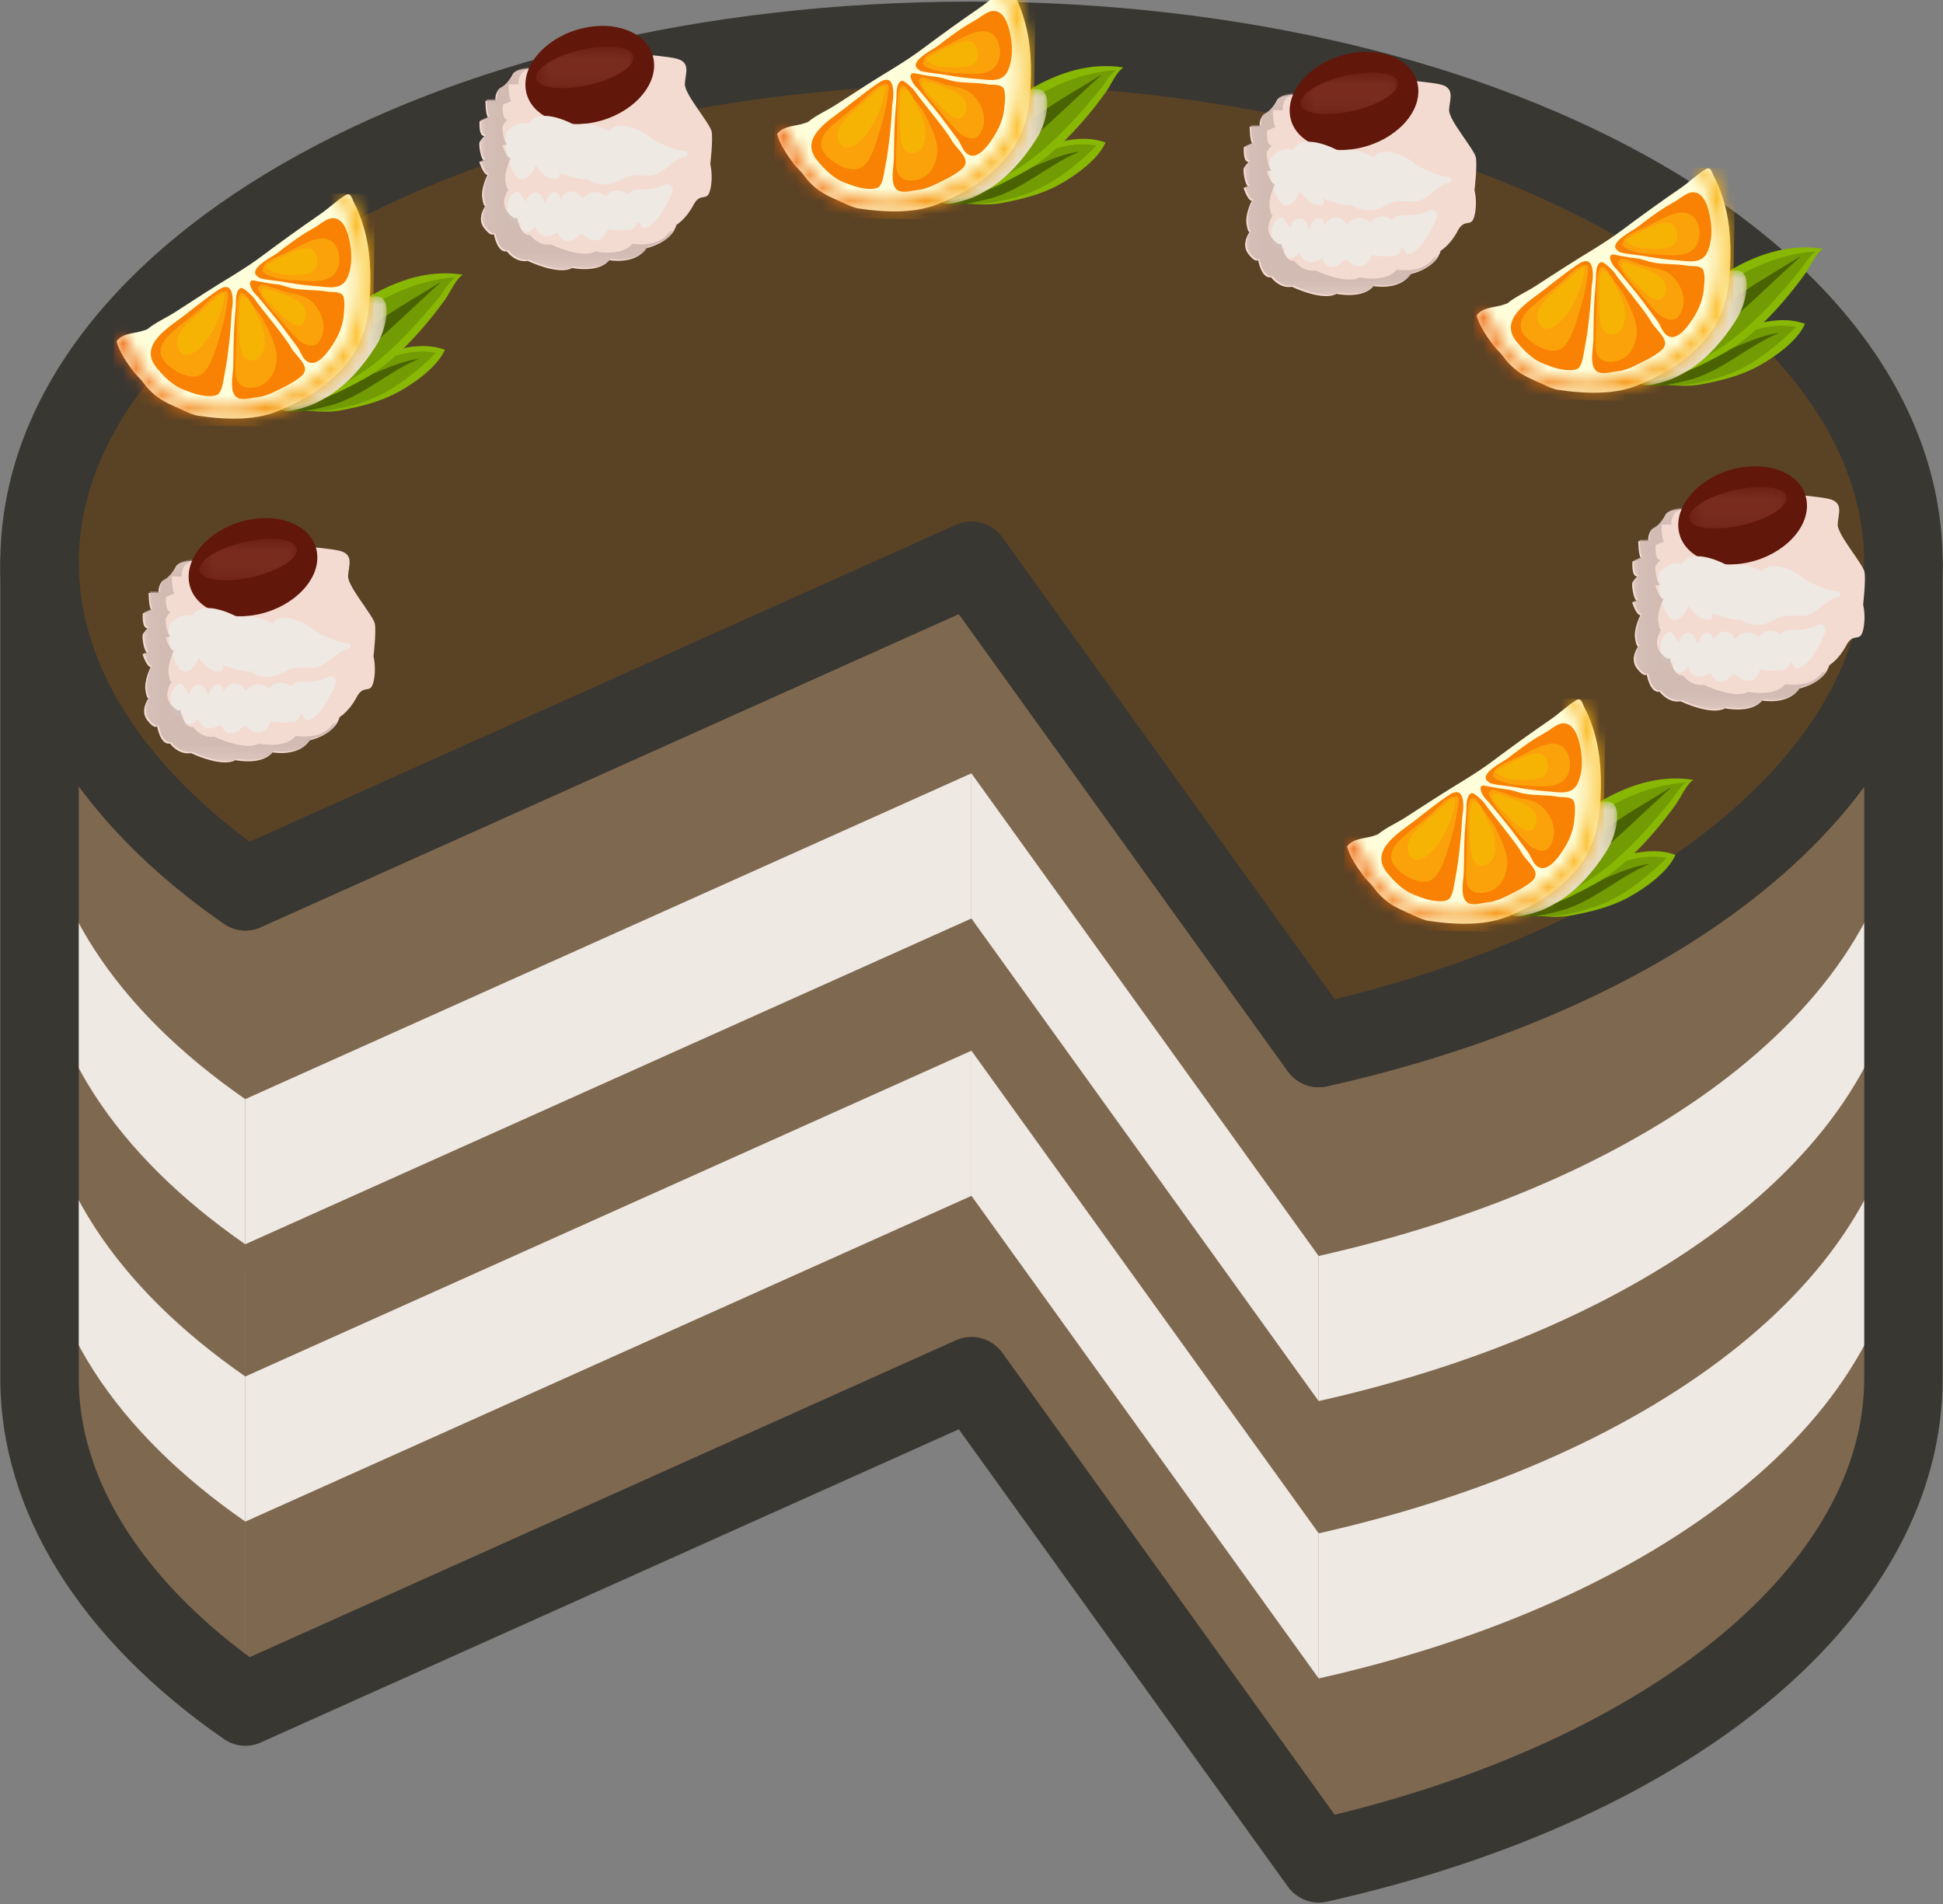 <svg width="150" height="147" viewBox="0 0 150 147" fill="none" xmlns="http://www.w3.org/2000/svg">
<rect x="0" y="0" width="150" height="147" fill="#808080" stroke="none"/>
<g clip-path="url(#clip0_2696_4858)">
<path d="M3.054 43.48V106.428C3.054 115.954 9.011 124.695 18.939 131.575V68.63C9.011 61.751 3.054 53.001 3.054 43.48Z" fill="#7E684F"/>
<path d="M18.939 68.629V131.575L74.995 106.426V43.478L18.939 68.629Z" fill="#7E684F"/>
<path d="M57.207 114.41L74.997 106.427V43.478L57.207 51.459V114.41Z" fill="#7E684F"/>
<path d="M74.995 43.48V106.428L101.804 143.684V80.732L74.995 43.48Z" fill="#7E684F"/>
<path d="M101.804 80.732V143.684C128.256 137.75 146.945 123.309 146.945 106.427V43.478C146.946 60.364 128.256 74.803 101.804 80.732Z" fill="#7E684F"/>
<path d="M3.054 81.121V92.326C3.054 101.852 9.011 110.595 18.939 117.477V106.271C9.011 99.39 3.054 90.649 3.054 81.121Z" fill="#EFE9E3"/>
<path d="M18.939 106.271V117.477L74.995 92.327V81.12L18.939 106.271Z" fill="#EFE9E3"/>
<path d="M74.995 81.121V92.326L101.804 129.586V118.381L74.995 81.121Z" fill="#EFE9E3"/>
<path d="M101.804 118.381V129.585C128.256 123.649 146.945 109.21 146.945 92.327V81.12C146.946 98.007 128.256 112.445 101.804 118.381Z" fill="#EFE9E3"/>
<path d="M74.995 43.48V72.653L101.804 109.911V80.732L74.995 43.48Z" fill="#7E684F"/>
<path d="M3.054 43.48V72.653C3.054 82.181 9.011 90.922 18.939 97.803V68.631C9.011 61.751 3.054 53.001 3.054 43.48Z" fill="#7E684F"/>
<path d="M18.939 68.629V97.803L74.995 72.653V43.478L18.939 68.629Z" fill="#7E684F"/>
<path d="M101.804 80.732V109.913C128.256 103.974 146.945 89.536 146.945 72.652V43.477C146.946 60.364 128.256 74.803 101.804 80.732Z" fill="#7E684F"/>
<path d="M57.207 80.637L74.997 72.653V43.478L57.207 51.459V80.637Z" fill="#7E684F"/>
<path d="M74.995 3.333C35.264 3.333 3.054 21.306 3.054 43.478C3.054 52.998 9.009 61.748 18.939 68.627L74.995 43.478L101.804 80.731C128.255 74.801 146.945 60.363 146.945 43.478C146.946 21.306 114.729 3.333 74.995 3.333Z" fill="#5A4225"/>
<path d="M118.461 11.486C129.739 18.573 136.601 27.906 136.601 38.126C136.601 53.82 120.462 67.382 96.953 73.987L101.807 80.731C128.256 74.802 146.946 60.363 146.946 43.478C146.946 30.419 135.761 18.819 118.461 11.486Z" fill="#5A4225"/>
<path d="M70.088 45.68L18.937 68.63C16.015 66.605 13.483 64.398 11.294 62.076L64.655 38.127C64.655 38.127 72.482 34.906 77.397 41.586L70.088 45.68Z" fill="#5A4225"/>
<path d="M101.804 83.939C100.873 83.939 99.975 83.482 99.399 82.68L74.019 47.404L20.12 71.587C19.197 72.004 18.132 71.902 17.284 71.317C6.157 63.603 0.024 53.714 0.024 43.478C0.024 19.163 32.956 0.123 74.994 0.123C117.04 0.123 149.974 19.163 149.974 43.478C149.974 61.54 131.309 77.395 102.431 83.871C102.222 83.922 102.01 83.939 101.804 83.939ZM74.995 40.273C75.918 40.273 76.817 40.717 77.406 41.533L103.038 77.159C127.571 71.19 143.918 57.794 143.918 43.48C143.918 23.458 112.356 6.542 74.995 6.542C37.64 6.542 6.077 23.456 6.077 43.48C6.077 51.09 10.751 58.684 19.275 64.995L73.817 40.521C74.201 40.353 74.602 40.273 74.995 40.273Z" fill="#393732"/>
<path d="M3.049 59.708V70.912C3.049 80.439 9.006 89.182 18.933 96.064V84.858C9.006 77.976 3.049 69.236 3.049 59.708Z" fill="#EFE9E3"/>
<path d="M18.933 84.858V96.063L74.991 70.913V59.706L18.933 84.858Z" fill="#EFE9E3"/>
<path d="M101.8 96.967V108.171C128.252 102.236 146.941 87.796 146.941 70.913V59.706C146.941 76.593 128.251 91.031 101.8 96.967Z" fill="#EFE9E3"/>
<path d="M101.804 146.893C100.873 146.893 99.975 146.435 99.399 145.627L74.019 110.349L20.12 134.534C19.197 134.949 18.132 134.848 17.284 134.265C6.157 126.548 0.024 116.666 0.024 106.428V43.478C0.024 41.706 1.379 40.272 3.052 40.272C4.723 40.272 6.076 41.706 6.076 43.478C6.076 51.087 10.75 58.682 19.274 64.994L73.816 40.52C75.086 39.951 76.569 40.365 77.403 41.532L103.036 77.157C127.569 71.189 143.915 57.794 143.915 43.478C143.915 41.706 145.273 40.272 146.944 40.272C148.615 40.272 149.973 41.706 149.973 43.478V106.428C149.973 124.48 131.307 140.346 102.429 146.823C102.222 146.866 102.01 146.893 101.804 146.893ZM74.995 103.216C75.918 103.216 76.817 103.662 77.406 104.476L103.038 140.107C127.571 134.131 143.918 120.735 143.918 106.428V60.733C136.212 71.175 121.566 79.58 102.432 83.872C101.274 84.133 100.109 83.666 99.401 82.681L74.02 47.405L20.121 71.587C19.198 72.004 18.134 71.902 17.285 71.318C12.656 68.108 8.893 64.524 6.079 60.701V106.428C6.079 114.041 10.752 121.636 19.277 127.943L73.818 103.466C74.201 103.3 74.602 103.216 74.995 103.216Z" fill="#393732"/>
<path d="M74.991 59.708V70.912L101.8 108.173V96.969L74.991 59.708Z" fill="#EFE9E3"/>
<g clip-path="url(#clip1_2696_4858)">
<path d="M13.6 43.705C13.6 43.705 13.192 44.575 12.539 44.849C12.539 44.849 12.17 45.232 12.254 45.776H11.475C11.475 45.776 11.475 46.865 11.678 47.082L11.025 47.356C11.025 47.356 10.923 48.527 11.393 48.501C11.393 48.501 11.089 48.827 11.017 48.992C10.946 49.154 11.109 50.355 11.393 50.407L11 50.497C11 50.497 11.312 51.496 11.638 51.496C11.638 51.496 11.106 52.532 11.23 53.294C11.354 54.056 11.475 53.894 11.475 53.894C11.475 53.894 10.78 54.821 11.351 55.583C11.923 56.345 12.128 56.075 12.128 56.075C12.128 56.075 12.373 57.546 13.128 57.407C13.128 57.407 13.761 58.308 14.741 58.143C14.741 58.143 17.111 59.288 18.172 58.687C18.172 58.687 20.213 59.123 21.032 58.087C21.032 58.087 23.073 58.469 23.892 57.16C23.892 57.16 25.812 56.777 26.221 55.362C26.221 55.362 26.955 54.927 27.527 53.838C28.098 52.75 28.588 53.673 28.833 52.641C29.078 51.605 28.833 50.681 28.833 50.681C28.833 50.681 29.051 48.831 28.942 48.178C28.833 47.524 26.832 45.291 26.871 44.473C26.913 43.655 27.361 42.784 26.176 42.514C24.991 42.24 20.293 41.913 19.721 42.022C19.15 42.131 16.943 42.623 16.698 43.002C16.453 43.385 14.008 43.078 13.593 43.711" fill="#F4DBD2"/>
<path d="M24.479 42.715C24.724 44.721 22.707 46.829 19.973 47.422C17.242 48.016 14.827 46.871 14.582 44.862C14.338 42.857 16.354 40.749 19.088 40.155C21.819 39.562 24.234 40.706 24.479 42.715Z" fill="#611709"/>
<path d="M13.128 48.164C12.777 48.517 13.318 51.961 14.34 51.839C14.959 51.839 15.35 50.77 15.35 50.77C15.35 50.77 16.079 51.839 16.772 51.839C17.465 51.839 17.148 51.334 17.148 51.334C17.148 51.334 18.689 51.918 19.365 51.839C19.365 51.839 20.476 52.753 22.005 51.846C22.712 51.427 23.366 51.549 24.108 51.559C24.89 51.572 25.459 50.886 26.134 50.44C26.344 50.302 26.559 50.16 26.794 50.114C26.901 50.094 27.037 50.064 27.064 49.926C27.084 49.82 27.017 49.711 26.938 49.678C26.76 49.602 26.522 49.658 26.325 49.593C26.067 49.51 25.812 49.414 25.56 49.316C25.078 49.124 24.578 48.916 24.145 48.57C23.227 47.834 21.448 47.264 21.082 48.161C21.082 48.161 19.496 47.241 18.452 47.702C18.452 47.702 15.678 46.086 14.798 47.574C14.798 47.574 14.11 47.181 13.13 48.161" fill="#EFE9E3"/>
<path d="M13.165 54.046C13.155 53.531 13.405 53.023 13.766 52.835C13.838 52.799 13.917 52.773 13.991 52.799C14.075 52.829 14.137 52.921 14.197 53.007C14.34 53.224 14.483 53.442 14.627 53.657C14.666 53.05 15.27 52.657 15.654 52.987C15.854 53.158 15.97 53.459 16.077 53.746C16.183 53.373 16.356 52.994 16.638 52.868C16.92 52.743 17.301 53.036 17.252 53.429C17.425 53.043 17.749 52.789 18.086 52.773C18.422 52.756 18.759 52.98 18.952 53.35C19.424 52.74 20.231 52.66 20.765 53.172C21.215 52.614 21.963 52.542 22.467 53.01C22.764 52.575 23.279 52.627 23.722 52.631C24.197 52.631 24.672 52.535 25.122 52.34C25.27 52.278 25.421 52.202 25.577 52.212C25.733 52.222 25.896 52.35 25.928 52.552C25.956 52.726 25.881 52.901 25.81 53.053C25.347 54.026 24.837 55.055 24.043 55.507C23.875 55.603 23.66 55.659 23.529 55.494C23.427 55.365 23.36 55.111 23.224 55.158C23.125 55.191 23.103 55.362 23.051 55.477C22.962 55.669 22.774 55.715 22.606 55.738C22.027 55.814 21.441 55.794 20.864 55.679C20.787 56.117 20.481 56.451 20.147 56.533C19.813 56.616 19.464 56.48 19.179 56.236C19.08 56.154 18.974 56.051 18.86 56.071C18.788 56.084 18.727 56.144 18.667 56.197C18.41 56.431 18.11 56.626 17.799 56.616C17.487 56.606 17.163 56.339 17.094 55.933C16.777 56.094 16.448 56.253 16.111 56.226C15.773 56.197 15.424 55.933 15.332 55.497C15.179 55.649 15.023 55.801 14.842 55.877C14.662 55.953 14.446 55.936 14.303 55.771C14.159 55.606 14.125 55.273 14.263 55.102C13.996 55.296 13.645 55.332 13.392 55.102C13.138 54.874 13.036 54.356 13.227 54.036" fill="#EFE9E3"/>
<g opacity="0.74">
<mask id="mask0_2696_4858" style="mask-type:luminance" maskUnits="userSpaceOnUse" x="11" y="43" width="16" height="16">
<path d="M26.102 43.203H11.111V58.76H26.102V43.203Z" fill="white"/>
</mask>
<g mask="url(#mask0_2696_4858)">
<path d="M22.824 56.813C22.007 57.849 19.963 57.414 19.963 57.414C18.902 58.014 16.532 56.87 16.532 56.87C15.552 57.034 14.919 56.134 14.919 56.134C14.164 56.269 13.919 54.801 13.919 54.801C13.919 54.801 13.714 55.075 13.143 54.31C12.571 53.548 13.266 52.621 13.266 52.621C13.266 52.621 13.143 52.786 13.021 52.02C12.898 51.258 13.43 50.223 13.43 50.223C13.103 50.223 12.791 49.223 12.791 49.223L13.185 49.134C12.898 49.078 12.734 47.881 12.809 47.719C12.88 47.554 13.185 47.227 13.185 47.227C12.714 47.254 12.816 46.083 12.816 46.083L13.469 45.809C13.264 45.591 13.264 44.503 13.264 44.503H14.041C13.959 43.958 14.328 43.576 14.328 43.576C14.528 43.493 14.704 43.355 14.852 43.2C14.33 43.259 13.87 43.361 13.709 43.605C13.709 43.605 13.301 44.476 12.648 44.75C12.648 44.75 12.279 45.133 12.361 45.677H11.584C11.584 45.677 11.584 46.766 11.789 46.983L11.136 47.257C11.136 47.257 11.035 48.428 11.505 48.402C11.505 48.402 11.2 48.728 11.129 48.893C11.057 49.058 11.22 50.256 11.505 50.308L11.111 50.398C11.111 50.398 11.423 51.397 11.75 51.397C11.75 51.397 11.218 52.433 11.341 53.195C11.465 53.957 11.586 53.795 11.586 53.795C11.586 53.795 10.891 54.722 11.463 55.484C12.034 56.246 12.239 55.976 12.239 55.976C12.239 55.976 12.484 57.447 13.239 57.308C13.239 57.308 13.872 58.206 14.852 58.044C14.852 58.044 17.222 59.188 18.284 58.588C18.284 58.588 20.325 59.024 21.144 57.988C21.144 57.988 23.185 58.37 24.004 57.061C24.004 57.061 25.453 56.774 26.102 55.768C25.854 55.85 25.684 55.886 25.684 55.886C24.867 57.193 22.824 56.813 22.824 56.813Z" fill="#C6B0A9"/>
</g>
</g>
<g opacity="0.65">
<mask id="mask1_2696_4858" style="mask-type:luminance" maskUnits="userSpaceOnUse" x="15" y="41" width="8" height="4">
<path d="M22.925 41.6H15.394V44.809H22.925V41.6Z" fill="white"/>
</mask>
<g mask="url(#mask1_2696_4858)">
<path d="M22.92 42.388C23.014 43.15 21.406 44.133 19.328 44.585C17.25 45.037 15.491 44.783 15.399 44.021C15.305 43.259 16.913 42.276 18.991 41.824C21.07 41.372 22.829 41.626 22.92 42.388Z" fill="#85372A"/>
</g>
</g>
</g>
<g clip-path="url(#clip2_2696_4858)">
<path d="M39.6 5.705C39.6 5.705 39.192 6.575 38.539 6.849C38.539 6.849 38.17 7.232 38.254 7.776H37.475C37.475 7.776 37.475 8.865 37.678 9.082L37.025 9.356C37.025 9.356 36.923 10.527 37.393 10.501C37.393 10.501 37.089 10.827 37.017 10.992C36.946 11.154 37.109 12.355 37.393 12.408L37 12.497C37 12.497 37.312 13.496 37.638 13.496C37.638 13.496 37.106 14.532 37.23 15.294C37.354 16.056 37.475 15.894 37.475 15.894C37.475 15.894 36.78 16.821 37.351 17.583C37.923 18.345 38.128 18.075 38.128 18.075C38.128 18.075 38.373 19.546 39.128 19.407C39.128 19.407 39.761 20.308 40.741 20.143C40.741 20.143 43.111 21.288 44.172 20.687C44.172 20.687 46.213 21.123 47.032 20.087C47.032 20.087 49.074 20.47 49.892 19.16C49.892 19.16 51.812 18.777 52.221 17.362C52.221 17.362 52.955 16.927 53.527 15.838C54.098 14.75 54.588 15.673 54.833 14.641C55.078 13.605 54.833 12.681 54.833 12.681C54.833 12.681 55.051 10.831 54.942 10.178C54.833 9.524 52.832 7.291 52.871 6.473C52.913 5.655 53.361 4.784 52.176 4.514C50.991 4.24 46.293 3.913 45.721 4.022C45.15 4.131 42.943 4.623 42.698 5.002C42.453 5.385 40.008 5.078 39.593 5.711" fill="#F4DBD2"/>
<path d="M50.479 4.715C50.724 6.721 48.707 8.829 45.973 9.422C43.242 10.016 40.827 8.871 40.582 6.863C40.337 4.857 42.354 2.749 45.088 2.155C47.819 1.562 50.234 2.706 50.479 4.715Z" fill="#611709"/>
<path d="M39.128 10.164C38.776 10.517 39.318 13.961 40.34 13.839C40.959 13.839 41.349 12.77 41.349 12.77C41.349 12.77 42.079 13.839 42.772 13.839C43.465 13.839 43.148 13.334 43.148 13.334C43.148 13.334 44.69 13.918 45.365 13.839C45.365 13.839 46.476 14.753 48.005 13.846C48.712 13.427 49.365 13.549 50.108 13.559C50.889 13.572 51.459 12.886 52.134 12.44C52.344 12.302 52.559 12.16 52.794 12.114C52.901 12.094 53.037 12.064 53.064 11.926C53.084 11.82 53.017 11.711 52.938 11.678C52.76 11.602 52.522 11.659 52.325 11.593C52.067 11.51 51.812 11.414 51.56 11.316C51.078 11.124 50.578 10.916 50.145 10.57C49.227 9.834 47.448 9.264 47.082 10.161C47.082 10.161 45.496 9.241 44.452 9.702C44.452 9.702 41.678 8.086 40.798 9.574C40.798 9.574 40.11 9.181 39.13 10.161" fill="#EFE9E3"/>
<path d="M39.165 16.046C39.155 15.531 39.405 15.023 39.766 14.835C39.838 14.799 39.917 14.773 39.991 14.799C40.075 14.829 40.137 14.921 40.197 15.007C40.34 15.225 40.483 15.442 40.627 15.657C40.666 15.05 41.27 14.657 41.654 14.987C41.854 15.159 41.97 15.459 42.077 15.746C42.183 15.373 42.356 14.994 42.638 14.868C42.92 14.743 43.301 15.037 43.252 15.429C43.425 15.043 43.749 14.789 44.086 14.773C44.422 14.756 44.759 14.98 44.952 15.35C45.424 14.74 46.231 14.66 46.765 15.172C47.215 14.614 47.963 14.542 48.467 15.01C48.764 14.575 49.279 14.627 49.722 14.631C50.197 14.631 50.672 14.535 51.122 14.341C51.27 14.278 51.421 14.202 51.577 14.212C51.733 14.222 51.896 14.35 51.928 14.552C51.956 14.726 51.882 14.901 51.81 15.053C51.347 16.026 50.837 17.055 50.043 17.507C49.875 17.603 49.66 17.659 49.529 17.494C49.427 17.365 49.36 17.111 49.224 17.158C49.125 17.191 49.103 17.362 49.051 17.477C48.962 17.669 48.774 17.715 48.606 17.738C48.027 17.814 47.441 17.794 46.864 17.679C46.787 18.117 46.481 18.451 46.147 18.533C45.813 18.616 45.464 18.48 45.179 18.236C45.08 18.154 44.974 18.052 44.86 18.071C44.788 18.084 44.727 18.144 44.667 18.197C44.41 18.431 44.111 18.625 43.799 18.616C43.487 18.606 43.163 18.338 43.094 17.933C42.777 18.094 42.448 18.253 42.111 18.226C41.773 18.197 41.424 17.933 41.332 17.497C41.179 17.649 41.023 17.801 40.842 17.877C40.662 17.953 40.446 17.936 40.303 17.771C40.159 17.606 40.125 17.273 40.263 17.102C39.996 17.296 39.645 17.332 39.392 17.102C39.138 16.874 39.036 16.356 39.227 16.036" fill="#EFE9E3"/>
<g opacity="0.74">
<mask id="mask2_2696_4858" style="mask-type:luminance" maskUnits="userSpaceOnUse" x="37" y="5" width="16" height="16">
<path d="M52.102 5.203H37.111V20.76H52.102V5.203Z" fill="white"/>
</mask>
<g mask="url(#mask2_2696_4858)">
<path d="M48.824 18.813C48.007 19.849 45.964 19.414 45.964 19.414C44.902 20.014 42.532 18.869 42.532 18.869C41.552 19.034 40.919 18.134 40.919 18.134C40.164 18.269 39.919 16.801 39.919 16.801C39.919 16.801 39.714 17.075 39.142 16.31C38.571 15.548 39.266 14.621 39.266 14.621C39.266 14.621 39.142 14.786 39.021 14.02C38.898 13.258 39.429 12.223 39.429 12.223C39.103 12.223 38.791 11.223 38.791 11.223L39.185 11.134C38.898 11.078 38.734 9.881 38.809 9.719C38.88 9.554 39.185 9.227 39.185 9.227C38.715 9.254 38.816 8.083 38.816 8.083L39.469 7.809C39.264 7.591 39.264 6.503 39.264 6.503H40.041C39.959 5.958 40.328 5.576 40.328 5.576C40.528 5.493 40.704 5.355 40.852 5.2C40.33 5.259 39.87 5.361 39.709 5.605C39.709 5.605 39.301 6.476 38.648 6.75C38.648 6.75 38.279 7.133 38.361 7.677H37.584C37.584 7.677 37.584 8.766 37.789 8.983L37.136 9.257C37.136 9.257 37.035 10.428 37.505 10.402C37.505 10.402 37.2 10.728 37.129 10.893C37.057 11.058 37.22 12.256 37.505 12.308L37.111 12.398C37.111 12.398 37.423 13.397 37.75 13.397C37.75 13.397 37.218 14.433 37.341 15.195C37.465 15.957 37.586 15.795 37.586 15.795C37.586 15.795 36.891 16.722 37.463 17.484C38.034 18.246 38.239 17.976 38.239 17.976C38.239 17.976 38.484 19.447 39.239 19.308C39.239 19.308 39.872 20.206 40.852 20.044C40.852 20.044 43.222 21.189 44.284 20.588C44.284 20.588 46.325 21.024 47.144 19.988C47.144 19.988 49.185 20.37 50.004 19.061C50.004 19.061 51.453 18.774 52.102 17.768C51.854 17.85 51.684 17.887 51.684 17.887C50.867 19.193 48.824 18.813 48.824 18.813Z" fill="#C6B0A9"/>
</g>
</g>
<g opacity="0.65">
<mask id="mask3_2696_4858" style="mask-type:luminance" maskUnits="userSpaceOnUse" x="41" y="3" width="8" height="4">
<path d="M48.925 3.6H41.394V6.809H48.925V3.6Z" fill="white"/>
</mask>
<g mask="url(#mask3_2696_4858)">
<path d="M48.92 4.388C49.014 5.15 47.406 6.133 45.328 6.585C43.249 7.037 41.49 6.783 41.399 6.021C41.305 5.259 42.913 4.276 44.991 3.824C47.069 3.372 48.829 3.626 48.92 4.388Z" fill="#85372A"/>
</g>
</g>
</g>
<g clip-path="url(#clip3_2696_4858)">
<path d="M98.6 7.705C98.6 7.705 98.192 8.575 97.539 8.849C97.539 8.849 97.17 9.232 97.254 9.776H96.475C96.475 9.776 96.475 10.865 96.678 11.082L96.025 11.356C96.025 11.356 95.923 12.527 96.393 12.501C96.393 12.501 96.089 12.827 96.017 12.992C95.946 13.154 96.109 14.355 96.393 14.408L96 14.497C96 14.497 96.312 15.496 96.638 15.496C96.638 15.496 96.106 16.532 96.23 17.294C96.354 18.056 96.475 17.894 96.475 17.894C96.475 17.894 95.78 18.821 96.351 19.583C96.923 20.345 97.128 20.075 97.128 20.075C97.128 20.075 97.373 21.546 98.128 21.407C98.128 21.407 98.761 22.308 99.741 22.143C99.741 22.143 102.111 23.288 103.172 22.687C103.172 22.687 105.213 23.123 106.032 22.087C106.032 22.087 108.073 22.47 108.892 21.16C108.892 21.16 110.812 20.777 111.22 19.362C111.22 19.362 111.955 18.927 112.527 17.838C113.098 16.75 113.588 17.673 113.833 16.641C114.078 15.605 113.833 14.681 113.833 14.681C113.833 14.681 114.051 12.831 113.942 12.178C113.833 11.524 111.832 9.291 111.871 8.473C111.913 7.655 112.361 6.784 111.176 6.514C109.991 6.24 105.293 5.913 104.721 6.022C104.15 6.131 101.943 6.623 101.698 7.002C101.453 7.385 99.008 7.078 98.593 7.711" fill="#F4DBD2"/>
<path d="M109.479 6.715C109.724 8.721 107.707 10.829 104.973 11.422C102.242 12.016 99.827 10.871 99.582 8.863C99.338 6.857 101.354 4.749 104.088 4.155C106.819 3.562 109.234 4.706 109.479 6.715Z" fill="#611709"/>
<path d="M98.128 12.164C97.776 12.517 98.318 15.961 99.34 15.839C99.959 15.839 100.349 14.77 100.349 14.77C100.349 14.77 101.079 15.839 101.772 15.839C102.465 15.839 102.148 15.334 102.148 15.334C102.148 15.334 103.689 15.918 104.365 15.839C104.365 15.839 105.476 16.753 107.005 15.846C107.712 15.427 108.365 15.549 109.108 15.559C109.89 15.572 110.459 14.886 111.134 14.44C111.344 14.302 111.56 14.16 111.795 14.114C111.901 14.094 112.037 14.064 112.064 13.926C112.084 13.82 112.017 13.711 111.938 13.678C111.76 13.602 111.522 13.659 111.324 13.593C111.067 13.51 110.812 13.414 110.56 13.316C110.078 13.124 109.578 12.916 109.145 12.57C108.227 11.834 106.448 11.264 106.082 12.161C106.082 12.161 104.496 11.241 103.452 11.702C103.452 11.702 100.679 10.086 99.798 11.574C99.798 11.574 99.11 11.181 98.13 12.161" fill="#EFE9E3"/>
<path d="M98.165 18.046C98.155 17.531 98.405 17.023 98.766 16.835C98.838 16.799 98.917 16.773 98.991 16.799C99.075 16.829 99.137 16.921 99.197 17.007C99.34 17.224 99.484 17.442 99.627 17.657C99.666 17.05 100.27 16.657 100.654 16.987C100.854 17.159 100.97 17.459 101.077 17.746C101.183 17.373 101.356 16.994 101.638 16.868C101.92 16.743 102.301 17.037 102.252 17.429C102.425 17.043 102.749 16.789 103.086 16.773C103.422 16.756 103.759 16.98 103.952 17.35C104.424 16.74 105.231 16.66 105.765 17.172C106.215 16.614 106.963 16.542 107.467 17.01C107.764 16.575 108.279 16.627 108.722 16.631C109.197 16.631 109.672 16.535 110.122 16.34C110.27 16.278 110.421 16.202 110.577 16.212C110.733 16.222 110.896 16.35 110.929 16.552C110.956 16.726 110.882 16.901 110.81 17.053C110.347 18.026 109.837 19.055 109.043 19.507C108.875 19.603 108.66 19.659 108.529 19.494C108.427 19.365 108.36 19.111 108.224 19.158C108.125 19.191 108.103 19.362 108.051 19.477C107.962 19.669 107.774 19.715 107.606 19.738C107.027 19.814 106.441 19.794 105.864 19.679C105.787 20.117 105.481 20.451 105.147 20.533C104.813 20.616 104.464 20.48 104.179 20.236C104.08 20.154 103.974 20.052 103.86 20.071C103.788 20.084 103.726 20.144 103.667 20.197C103.41 20.431 103.11 20.625 102.799 20.616C102.487 20.606 102.163 20.338 102.094 19.933C101.777 20.094 101.448 20.253 101.111 20.226C100.772 20.197 100.424 19.933 100.332 19.497C100.179 19.649 100.023 19.801 99.842 19.877C99.662 19.953 99.446 19.936 99.303 19.771C99.159 19.606 99.125 19.273 99.263 19.102C98.996 19.296 98.645 19.332 98.392 19.102C98.138 18.874 98.036 18.356 98.227 18.036" fill="#EFE9E3"/>
<g opacity="0.74">
<mask id="mask4_2696_4858" style="mask-type:luminance" maskUnits="userSpaceOnUse" x="96" y="7" width="16" height="16">
<path d="M111.102 7.203H96.111V22.76H111.102V7.203Z" fill="white"/>
</mask>
<g mask="url(#mask4_2696_4858)">
<path d="M107.824 20.813C107.007 21.849 104.964 21.414 104.964 21.414C103.902 22.014 101.532 20.869 101.532 20.869C100.552 21.034 99.919 20.134 99.919 20.134C99.164 20.269 98.919 18.801 98.919 18.801C98.919 18.801 98.714 19.075 98.142 18.31C97.571 17.548 98.266 16.621 98.266 16.621C98.266 16.621 98.142 16.786 98.021 16.02C97.898 15.258 98.43 14.223 98.43 14.223C98.103 14.223 97.791 13.223 97.791 13.223L98.185 13.134C97.898 13.078 97.734 11.881 97.808 11.719C97.88 11.554 98.185 11.227 98.185 11.227C97.715 11.254 97.816 10.083 97.816 10.083L98.469 9.809C98.264 9.591 98.264 8.503 98.264 8.503H99.041C98.959 7.958 99.328 7.576 99.328 7.576C99.528 7.493 99.704 7.355 99.852 7.2C99.33 7.259 98.87 7.361 98.709 7.605C98.709 7.605 98.301 8.476 97.648 8.75C97.648 8.75 97.279 9.133 97.361 9.677H96.584C96.584 9.677 96.584 10.766 96.789 10.983L96.136 11.257C96.136 11.257 96.035 12.428 96.505 12.402C96.505 12.402 96.2 12.728 96.129 12.893C96.057 13.058 96.22 14.256 96.505 14.308L96.111 14.398C96.111 14.398 96.423 15.397 96.75 15.397C96.75 15.397 96.218 16.433 96.341 17.195C96.465 17.957 96.586 17.795 96.586 17.795C96.586 17.795 95.891 18.722 96.463 19.484C97.034 20.246 97.24 19.976 97.24 19.976C97.24 19.976 97.484 21.447 98.239 21.308C98.239 21.308 98.872 22.206 99.852 22.044C99.852 22.044 102.222 23.189 103.284 22.588C103.284 22.588 105.325 23.024 106.144 21.988C106.144 21.988 108.185 22.37 109.004 21.061C109.004 21.061 110.454 20.774 111.102 19.768C110.854 19.85 110.684 19.887 110.684 19.887C109.867 21.193 107.824 20.813 107.824 20.813Z" fill="#C6B0A9"/>
</g>
</g>
<g opacity="0.65">
<mask id="mask5_2696_4858" style="mask-type:luminance" maskUnits="userSpaceOnUse" x="100" y="5" width="8" height="4">
<path d="M107.925 5.6H100.394V8.809H107.925V5.6Z" fill="white"/>
</mask>
<g mask="url(#mask5_2696_4858)">
<path d="M107.92 6.388C108.014 7.15 106.406 8.133 104.328 8.585C102.25 9.037 100.49 8.783 100.399 8.021C100.305 7.259 101.913 6.276 103.991 5.824C106.07 5.372 107.829 5.626 107.92 6.388Z" fill="#85372A"/>
</g>
</g>
</g>
<g clip-path="url(#clip4_2696_4858)">
<path d="M128.6 39.705C128.6 39.705 128.192 40.575 127.539 40.849C127.539 40.849 127.17 41.232 127.254 41.776H126.475C126.475 41.776 126.475 42.865 126.678 43.082L126.025 43.356C126.025 43.356 125.923 44.527 126.393 44.501C126.393 44.501 126.089 44.827 126.017 44.992C125.946 45.154 126.109 46.355 126.393 46.407L126 46.497C126 46.497 126.312 47.496 126.638 47.496C126.638 47.496 126.106 48.532 126.23 49.294C126.354 50.056 126.475 49.894 126.475 49.894C126.475 49.894 125.78 50.821 126.351 51.583C126.923 52.345 127.128 52.075 127.128 52.075C127.128 52.075 127.373 53.546 128.128 53.407C128.128 53.407 128.761 54.308 129.741 54.143C129.741 54.143 132.111 55.288 133.172 54.687C133.172 54.687 135.213 55.123 136.032 54.087C136.032 54.087 138.073 54.469 138.892 53.16C138.892 53.16 140.812 52.777 141.22 51.362C141.22 51.362 141.955 50.927 142.527 49.838C143.098 48.75 143.588 49.673 143.833 48.641C144.078 47.605 143.833 46.681 143.833 46.681C143.833 46.681 144.051 44.831 143.942 44.178C143.833 43.524 141.832 41.291 141.871 40.473C141.913 39.655 142.361 38.784 141.176 38.514C139.991 38.24 135.293 37.913 134.721 38.022C134.15 38.131 131.943 38.623 131.698 39.002C131.453 39.385 129.008 39.078 128.593 39.711" fill="#F4DBD2"/>
<path d="M139.479 38.715C139.724 40.721 137.707 42.829 134.973 43.422C132.242 44.016 129.827 42.871 129.582 40.862C129.337 38.857 131.354 36.749 134.088 36.155C136.819 35.562 139.234 36.706 139.479 38.715Z" fill="#611709"/>
<path d="M128.128 44.164C127.776 44.517 128.318 47.961 129.34 47.839C129.959 47.839 130.349 46.77 130.349 46.77C130.349 46.77 131.079 47.839 131.772 47.839C132.465 47.839 132.148 47.334 132.148 47.334C132.148 47.334 133.689 47.918 134.365 47.839C134.365 47.839 135.476 48.753 137.005 47.846C137.712 47.427 138.365 47.549 139.108 47.559C139.89 47.572 140.459 46.886 141.134 46.44C141.344 46.302 141.56 46.16 141.795 46.114C141.901 46.094 142.037 46.064 142.064 45.926C142.084 45.82 142.017 45.711 141.938 45.678C141.76 45.602 141.522 45.658 141.324 45.593C141.067 45.51 140.812 45.414 140.56 45.316C140.078 45.124 139.578 44.916 139.145 44.57C138.227 43.834 136.448 43.264 136.082 44.161C136.082 44.161 134.496 43.241 133.452 43.702C133.452 43.702 130.679 42.086 129.798 43.574C129.798 43.574 129.11 43.181 128.13 44.161" fill="#EFE9E3"/>
<path d="M128.165 50.046C128.155 49.531 128.405 49.023 128.766 48.835C128.838 48.799 128.917 48.773 128.991 48.799C129.075 48.829 129.137 48.921 129.196 49.007C129.34 49.224 129.483 49.442 129.627 49.657C129.667 49.05 130.27 48.657 130.654 48.987C130.854 49.158 130.97 49.459 131.077 49.746C131.183 49.373 131.356 48.994 131.638 48.868C131.92 48.743 132.301 49.036 132.252 49.429C132.425 49.043 132.749 48.789 133.086 48.773C133.422 48.756 133.759 48.98 133.952 49.35C134.424 48.74 135.231 48.66 135.765 49.172C136.215 48.614 136.963 48.542 137.467 49.01C137.764 48.575 138.279 48.627 138.722 48.631C139.197 48.631 139.672 48.535 140.122 48.34C140.27 48.278 140.421 48.202 140.577 48.212C140.733 48.222 140.896 48.35 140.929 48.552C140.956 48.726 140.882 48.901 140.81 49.053C140.347 50.026 139.837 51.055 139.043 51.507C138.875 51.603 138.66 51.659 138.529 51.494C138.427 51.365 138.36 51.111 138.224 51.158C138.125 51.191 138.103 51.362 138.051 51.477C137.962 51.669 137.774 51.715 137.606 51.738C137.027 51.814 136.441 51.794 135.864 51.679C135.787 52.117 135.481 52.451 135.147 52.533C134.813 52.616 134.464 52.48 134.179 52.236C134.08 52.154 133.974 52.051 133.86 52.071C133.788 52.084 133.726 52.144 133.667 52.197C133.41 52.431 133.11 52.626 132.799 52.616C132.487 52.606 132.163 52.339 132.094 51.933C131.777 52.094 131.448 52.253 131.111 52.226C130.772 52.197 130.424 51.933 130.332 51.497C130.179 51.649 130.023 51.801 129.842 51.877C129.662 51.953 129.446 51.936 129.303 51.771C129.159 51.606 129.125 51.273 129.263 51.102C128.996 51.296 128.645 51.332 128.392 51.102C128.138 50.874 128.036 50.356 128.227 50.036" fill="#EFE9E3"/>
<g opacity="0.74">
<mask id="mask6_2696_4858" style="mask-type:luminance" maskUnits="userSpaceOnUse" x="126" y="39" width="16" height="16">
<path d="M141.102 39.203H126.111V54.76H141.102V39.203Z" fill="white"/>
</mask>
<g mask="url(#mask6_2696_4858)">
<path d="M137.824 52.813C137.007 53.849 134.964 53.414 134.964 53.414C133.902 54.014 131.532 52.87 131.532 52.87C130.552 53.034 129.919 52.134 129.919 52.134C129.164 52.269 128.919 50.801 128.919 50.801C128.919 50.801 128.714 51.075 128.143 50.31C127.571 49.548 128.266 48.621 128.266 48.621C128.266 48.621 128.143 48.786 128.021 48.02C127.898 47.258 128.43 46.223 128.43 46.223C128.103 46.223 127.791 45.223 127.791 45.223L128.185 45.134C127.898 45.078 127.734 43.881 127.809 43.719C127.88 43.554 128.185 43.227 128.185 43.227C127.715 43.254 127.816 42.083 127.816 42.083L128.469 41.809C128.264 41.591 128.264 40.503 128.264 40.503H129.041C128.959 39.958 129.328 39.576 129.328 39.576C129.528 39.493 129.704 39.355 129.852 39.2C129.33 39.259 128.87 39.361 128.709 39.605C128.709 39.605 128.301 40.476 127.648 40.75C127.648 40.75 127.279 41.133 127.361 41.677H126.584C126.584 41.677 126.584 42.766 126.789 42.983L126.136 43.257C126.136 43.257 126.035 44.428 126.505 44.402C126.505 44.402 126.2 44.728 126.129 44.893C126.057 45.058 126.22 46.256 126.505 46.308L126.111 46.398C126.111 46.398 126.423 47.397 126.75 47.397C126.75 47.397 126.218 48.433 126.341 49.195C126.465 49.957 126.586 49.795 126.586 49.795C126.586 49.795 125.891 50.722 126.463 51.484C127.034 52.246 127.24 51.976 127.24 51.976C127.24 51.976 127.484 53.447 128.239 53.308C128.239 53.308 128.872 54.206 129.852 54.044C129.852 54.044 132.222 55.188 133.284 54.588C133.284 54.588 135.325 55.024 136.144 53.988C136.144 53.988 138.185 54.37 139.004 53.061C139.004 53.061 140.454 52.774 141.102 51.768C140.854 51.85 140.684 51.886 140.684 51.886C139.867 53.193 137.824 52.813 137.824 52.813Z" fill="#C6B0A9"/>
</g>
</g>
<g opacity="0.65">
<mask id="mask7_2696_4858" style="mask-type:luminance" maskUnits="userSpaceOnUse" x="130" y="37" width="8" height="4">
<path d="M137.925 37.6H130.394V40.809H137.925V37.6Z" fill="white"/>
</mask>
<g mask="url(#mask7_2696_4858)">
<path d="M137.92 38.388C138.014 39.15 136.406 40.133 134.328 40.585C132.25 41.037 130.49 40.783 130.399 40.021C130.305 39.259 131.913 38.276 133.991 37.824C136.07 37.372 137.829 37.626 137.92 38.388Z" fill="#85372A"/>
</g>
</g>
</g>
<path d="M27.624 28.217C25.874 29.115 24.114 30.402 22.137 30.368L21.658 30.599C21.274 30.75 20.875 31.03 20.54 31.295C21.514 31.582 22.667 31.568 23.69 31.692C24.547 31.796 25.468 31.838 26.321 31.678C27.825 31.396 29.389 31.023 30.8 30.238C31.393 29.909 32.133 29.435 32.797 28.877C33.462 28.318 34.053 27.674 34.348 27.004C32.19 26.209 29.606 27.201 27.624 28.217Z" fill="#88B704"/>
<path d="M33.654 27.239C31.555 26.812 29.255 27.839 27.293 28.7C26.171 29.192 25.057 29.781 23.878 30.101C23.244 30.274 22.607 30.325 21.951 30.3C21.9 30.295 21.53 30.447 21.48 30.447C21.374 30.476 21.267 30.513 21.16 30.557C20.887 30.67 20.65 30.949 20.54 31.154C21.369 31.617 22.455 31.664 23.463 31.724C24.298 31.776 25.183 31.733 25.958 31.577C27.247 31.321 28.556 30.955 29.754 30.29C30.279 30 30.891 29.597 31.468 29.156C32.279 28.534 33.053 27.866 33.654 27.239Z" fill="#739B03"/>
<path d="M32.263 27.71C30.285 28.017 28.551 29.114 26.63 29.663C25.537 29.974 24.48 30.246 23.345 30.32C22.478 30.377 21.666 30.055 20.811 30.168C20.545 30.202 20.388 30.638 20.54 30.871C21.506 32.349 23.843 31.702 25.232 31.376C26.526 31.072 27.676 30.421 28.808 29.715C29.94 29.01 31.051 28.252 32.269 27.735C32.283 27.729 32.278 27.708 32.263 27.71" fill="#496302"/>
<path d="M25.008 25.445C23.603 26.656 22.376 28.153 20.947 29.313C20.349 29.799 19.644 30.516 18.844 30.41L19.177 31.417C19.565 31.607 20.349 31.532 20.811 31.54C21.682 31.555 22.487 31.504 23.338 31.296C24.97 30.896 26.678 30.043 28.162 29.22C29.673 28.38 31.113 27.013 32.234 25.771C33.355 24.53 34.159 23.414 34.397 23.076C34.784 22.523 35.19 21.549 35.73 21.208C33.751 20.893 31.829 21.299 30.024 22.111C28.217 22.922 26.526 24.139 25.008 25.446" fill="#88B704"/>
<path d="M35.133 21.411C33.596 21.518 32.072 21.929 30.615 22.589C30.316 22.725 30.021 22.872 29.729 23.028C28.447 23.717 27.232 24.598 26.049 25.495C25.649 25.8 25.25 26.104 24.856 26.408C23.849 27.181 22.881 28.013 21.892 28.783C21.467 29.114 21.021 29.395 20.566 29.651C19.937 30.005 19.243 30.485 18.558 30.661C18.528 30.669 18.498 30.677 18.47 30.684C18.409 30.787 18.705 31.588 18.814 31.603C19.245 31.751 19.942 31.696 20.426 31.68C21.268 31.652 22.067 31.542 22.89 31.298C23.043 31.251 23.197 31.201 23.35 31.147C24.813 30.638 26.277 29.817 27.549 29.029C29 28.127 30.393 26.844 31.556 25.624C32.563 24.567 33.357 23.59 33.759 23.119C34.187 22.618 34.605 21.832 35.114 21.439C35.128 21.427 35.131 21.413 35.134 21.411" fill="#739B03"/>
<path d="M33.94 21.82C32.61 22.664 31.246 23.428 29.93 24.304C28.474 25.276 27.174 26.511 25.754 27.545C24.381 28.541 22.815 29.294 21.293 29.968C20.142 30.478 18.704 30.193 17.788 31.148C17.489 31.46 17.727 31.931 18.087 31.976C19.527 32.158 21.019 31.765 22.433 31.107C23.848 30.449 25.187 29.527 26.321 28.65C27.652 27.622 28.934 26.49 30.197 25.331C31.46 24.173 32.705 22.987 33.961 21.849C33.976 21.836 33.957 21.81 33.941 21.82" fill="#496302"/>
<g style="mix-blend-mode:multiply">
<mask id="mask8_2696_4858" style="mask-type:luminance" maskUnits="userSpaceOnUse" x="21" y="22" width="9" height="10">
<path d="M29.845 22.878H21.587V31.738H29.845V22.878Z" fill="white"/>
</mask>
<g mask="url(#mask8_2696_4858)">
<path d="M28.271 23.034L27.448 23.508C27.201 23.769 26.634 24.131 26.308 24.494C25.712 25.158 25.192 25.888 24.597 26.559C23.474 27.824 22.405 29.325 21.705 30.91C21.167 32.124 22.602 31.699 23.29 31.512C24.05 31.307 24.686 30.999 25.394 30.553C26.822 29.653 28.018 28.279 28.987 26.77C29.476 26.009 29.782 25.101 29.839 24.193C29.921 22.82 29.179 22.701 28.27 23.034" fill="#E8DCC4"/>
</g>
</g>
<path d="M27.85 16.84C27.703 16.436 27.554 16.067 27.357 15.705C27.164 15.351 27.099 14.813 26.679 15.065C25.987 15.478 25.375 16.091 24.694 16.555C23.181 17.594 21.685 18.673 20.209 19.777C18.823 20.817 17.285 21.663 15.841 22.598C15.059 23.101 14.296 23.599 13.521 24.097C12.827 24.546 11.996 24.897 11.368 25.422L11.11 25.511C10.473 25.757 9.493 25.67 9 26.35C9.19 27.16 9.848 28.102 10.354 28.737C10.599 29.046 10.882 29.282 11.106 29.598C11.346 29.94 11.624 30.213 11.929 30.475C12.558 31.013 13.402 31.351 14.109 31.663C14.533 31.848 14.852 32.032 15.316 32.1C19.423 32.716 21.091 31.901 21.912 31.542C23.595 30.804 25.009 29.951 26.307 28.575C27.435 27.377 28.41 25.889 28.567 22.617C28.67 20.459 28.498 18.634 27.85 16.84" fill="#FEFEDA"/>
<mask id="mask9_2696_4858" style="mask-type:luminance" maskUnits="userSpaceOnUse" x="9" y="15" width="20" height="18">
<path d="M26.68 15.065C26.538 15.149 26.402 15.245 26.265 15.345C26.86 16.288 28.267 19.111 27.665 23.943C26.908 29.994 19.47 32.242 15.571 31.45C11.295 30.581 10.043 27.008 9.737 25.846C9.451 25.944 9.189 26.091 9.001 26.352C9.191 27.161 9.849 28.103 10.355 28.738C10.6 29.048 10.882 29.283 11.107 29.599C11.347 29.941 11.624 30.215 11.929 30.476C12.559 31.014 13.403 31.352 14.11 31.664C14.533 31.849 14.853 32.032 15.317 32.1C19.424 32.717 21.093 31.902 21.913 31.543C23.597 30.805 25.01 29.952 26.308 28.576C27.436 27.378 28.411 25.89 28.568 22.617C28.671 20.46 28.499 18.635 27.851 16.841C27.703 16.436 27.555 16.067 27.358 15.705C27.2 15.415 27.127 15.001 26.874 15.001C26.819 15.001 26.756 15.02 26.681 15.065" fill="white"/>
</mask>
<g mask="url(#mask9_2696_4858)">
<path d="M9.007 14.595L8.7 32.711L28.664 33.121L28.971 15.005L9.007 14.595Z" fill="url(#paint0_linear_2696_4858)"/>
</g>
<path d="M17.159 22.217C16.763 22.361 14.959 23.776 14.26 24.326C13.064 25.267 10.646 26.618 12.081 28.378C12.662 29.091 13.343 29.767 14.162 30.079C14.606 30.251 15.084 30.439 15.533 30.519C15.866 30.578 16.612 30.671 16.877 30.399C17.162 30.11 17.236 29.407 17.311 29.02C17.413 28.487 17.508 27.958 17.577 27.415C17.713 26.364 17.817 25.363 17.87 24.267C17.885 23.948 17.963 23.648 17.967 23.344C17.994 21.939 17.389 22.134 17.159 22.217Z" fill="#F98104"/>
<path d="M22.449 26.8C22.044 26.051 20.034 23.663 19.657 23.088C19.494 22.838 18.81 22.208 18.643 22.234C18.148 22.311 18.221 23.392 18.207 23.594C18.178 24.096 18.125 24.605 18.093 25.105C18.026 26.153 18.028 27.212 18.01 28.254C17.999 29.008 17.574 30.601 18.563 30.787C18.958 30.862 19.512 30.7 19.907 30.658C20.364 30.608 20.829 30.425 21.235 30.22C21.914 29.88 22.687 29.547 23.276 29.026C24.086 28.307 22.866 27.574 22.449 26.8" fill="#F98104"/>
<path d="M27.027 18.826C26.885 18.02 26.54 16.724 25.584 16.853C25.217 16.903 24.815 17.228 24.484 17.445C24.147 17.664 23.795 17.838 23.456 18.057C22.742 18.516 22.062 19.032 21.384 19.557C21.098 19.776 19.306 20.663 19.767 21.245L20.051 21.474C20.755 21.658 21.37 21.66 22.087 21.794C22.851 21.937 23.731 22.043 24.513 22.101C25.27 22.156 26.32 22.416 26.765 21.539C27.17 20.742 27.186 19.73 27.027 18.827" fill="#F98104"/>
<path d="M26.489 22.845C26.295 22.465 25.62 22.578 25.287 22.517C24.393 22.354 23.435 22.436 22.558 22.257C22.112 22.162 21.759 21.978 21.286 21.941C20.841 21.907 19.514 21.642 19.514 21.642C19.025 21.715 19.503 22.481 19.673 22.656C19.976 22.968 20.239 23.3 20.523 23.643C21.08 24.318 21.634 24.988 22.148 25.705C22.412 26.069 22.685 26.412 22.949 26.779C23.169 27.083 23.288 27.493 23.539 27.76C24.208 28.471 25 27.586 25.445 26.964C25.991 26.196 26.422 25.366 26.526 24.415C26.568 24.033 26.66 23.179 26.489 22.845Z" fill="#F98104"/>
<path d="M17.599 22.686L17.541 22.488C16.771 22.376 15.919 23.475 15.361 23.946C14.654 24.543 13.883 25.116 13.184 25.739C12.455 26.391 12.035 27.237 12.815 28.047C13.378 28.63 14.43 29.223 15.223 29.045C16.082 28.849 16.498 27.434 16.747 26.669C17.059 25.709 17.342 24.691 17.489 23.701C17.535 23.392 17.629 22.992 17.598 22.686" fill="#FBA20A"/>
<path d="M21.339 27.23C21.219 26.426 20.735 25.47 20.359 24.754C20.148 24.355 19.826 24.009 19.572 23.654C19.341 23.333 19.185 22.949 18.88 22.68L18.673 22.611C18.153 22.652 18.273 25.108 18.264 25.59C18.245 26.675 18.152 27.733 18.18 28.807C18.211 30.021 19.343 30.143 20.215 29.728C21.042 29.332 21.479 28.183 21.339 27.23" fill="#FBA20A"/>
<path d="M23.919 23.17C23.387 22.762 22.691 22.697 22.073 22.55C21.759 22.476 21.444 22.345 21.131 22.225C20.985 22.168 20.178 21.956 20.175 21.952L19.963 22.143C19.721 22.156 20.36 23.115 20.456 23.263C20.713 23.651 21.056 24.012 21.364 24.364C21.893 24.968 22.424 25.666 22.996 26.211C23.291 26.495 23.836 26.767 24.242 26.665C24.645 26.565 24.864 25.988 24.944 25.597C25.119 24.713 24.596 23.686 23.919 23.169" fill="#FBA20A"/>
<path d="M25.899 18.942C25.302 18.04 24.175 18.485 23.424 18.84C22.9 19.086 22.379 19.371 21.855 19.613C21.372 19.839 20.73 20.053 20.378 20.477L20.285 20.803C20.042 21.081 21.079 21.403 21.257 21.448C21.71 21.565 22.208 21.633 22.685 21.642C23.604 21.657 24.702 21.888 25.522 21.403C26.306 20.945 26.391 19.681 25.899 18.941" fill="#FBA20A"/>
<path d="M16.297 23.373C15.887 23.727 15.493 24.071 15.092 24.435C14.469 24.998 13.366 25.812 13.747 26.838C14.202 28.067 15.403 26.959 15.872 26.364C16.473 25.602 16.95 24.54 17.194 23.597C17.243 23.405 17.28 23.152 17.325 22.977L17.33 22.681C17.074 22.526 16.503 23.198 16.298 23.374" fill="#F7B304"/>
<path d="M20.233 25.171C20.082 24.777 19.886 24.408 19.7 24.036C19.545 23.732 19.339 23.141 19.024 23.012L18.758 22.874C18.73 22.862 18.73 22.816 18.675 22.845C18.477 23.265 18.47 23.904 18.465 24.379C18.456 24.925 18.444 25.475 18.489 25.997C18.526 26.406 18.561 27.093 18.762 27.449C18.991 27.857 19.551 27.934 19.899 27.693C20.611 27.201 20.507 25.891 20.233 25.171" fill="#F7B304"/>
<path d="M24.296 19.482C23.916 18.884 22.976 19.334 22.484 19.504C22.097 19.637 20.641 20.449 20.641 20.449C20.175 20.783 21.565 21.153 21.708 21.163C22.192 21.198 22.679 21.234 23.17 21.194C23.55 21.16 24.056 21.111 24.316 20.763C24.589 20.399 24.537 19.861 24.296 19.482" fill="#F7B304"/>
<path d="M20.616 22.29L20.318 22.283C19.814 22.651 21.324 23.861 21.56 24.154C21.93 24.604 23.159 25.753 23.529 24.715C24.116 23.071 21.412 22.656 20.616 22.29Z" fill="#F7B304"/>
<path d="M78.624 12.217C76.874 13.115 75.115 14.402 73.137 14.368L72.658 14.599C72.275 14.75 71.876 15.03 71.54 15.295C72.514 15.582 73.667 15.568 74.69 15.692C75.547 15.796 76.468 15.838 77.321 15.678C78.825 15.396 80.388 15.023 81.8 14.238C82.393 13.909 83.133 13.435 83.797 12.877C84.462 12.318 85.053 11.674 85.348 11.004C83.19 10.209 80.606 11.201 78.624 12.217Z" fill="#88B704"/>
<path d="M84.654 11.239C82.555 10.812 80.255 11.839 78.293 12.7C77.171 13.192 76.057 13.781 74.878 14.101C74.244 14.274 73.607 14.325 72.951 14.3C72.9 14.295 72.53 14.447 72.48 14.447C72.374 14.476 72.267 14.513 72.16 14.557C71.886 14.67 71.65 14.949 71.54 15.154C72.369 15.617 73.455 15.664 74.463 15.724C75.298 15.775 76.183 15.733 76.958 15.577C78.247 15.321 79.556 14.955 80.754 14.29C81.279 13.999 81.891 13.597 82.468 13.156C83.279 12.534 84.053 11.866 84.654 11.239Z" fill="#739B03"/>
<path d="M83.263 11.71C81.285 12.017 79.551 13.114 77.63 13.662C76.537 13.974 75.48 14.246 74.345 14.32C73.478 14.377 72.666 14.055 71.811 14.168C71.545 14.202 71.388 14.638 71.54 14.871C72.506 16.349 74.843 15.702 76.232 15.376C77.526 15.072 78.676 14.421 79.808 13.715C80.94 13.01 82.051 12.252 83.269 11.735C83.283 11.729 83.278 11.708 83.263 11.71" fill="#496302"/>
<path d="M76.008 9.445C74.603 10.656 73.376 12.153 71.947 13.313C71.349 13.799 70.644 14.516 69.844 14.41L70.177 15.417C70.565 15.607 71.349 15.532 71.811 15.54C72.682 15.555 73.487 15.504 74.338 15.296C75.969 14.896 77.678 14.043 79.162 13.22C80.673 12.38 82.113 11.013 83.234 9.771C84.355 8.53 85.159 7.414 85.397 7.075C85.784 6.523 86.19 5.548 86.73 5.208C84.751 4.893 82.829 5.299 81.024 6.111C79.217 6.921 77.526 8.139 76.008 9.446" fill="#88B704"/>
<path d="M86.133 5.411C84.596 5.518 83.072 5.929 81.615 6.589C81.316 6.725 81.021 6.872 80.728 7.028C79.447 7.717 78.232 8.598 77.049 9.495C76.649 9.8 76.25 10.104 75.856 10.408C74.849 11.181 73.881 12.013 72.892 12.783C72.467 13.114 72.022 13.395 71.566 13.652C70.937 14.005 70.243 14.485 69.558 14.661C69.528 14.669 69.499 14.677 69.47 14.684C69.409 14.787 69.705 15.588 69.814 15.603C70.245 15.751 70.942 15.696 71.426 15.68C72.268 15.652 73.067 15.542 73.89 15.298C74.043 15.251 74.197 15.201 74.35 15.147C75.813 14.638 77.277 13.817 78.549 13.029C80.001 12.127 81.393 10.844 82.556 9.624C83.563 8.567 84.357 7.59 84.759 7.119C85.187 6.618 85.605 5.832 86.114 5.439C86.128 5.428 86.131 5.413 86.134 5.411" fill="#739B03"/>
<path d="M84.94 5.82C83.61 6.664 82.246 7.428 80.93 8.304C79.474 9.277 78.174 10.511 76.754 11.545C75.381 12.541 73.815 13.294 72.293 13.968C71.141 14.478 69.704 14.193 68.788 15.148C68.489 15.46 68.727 15.931 69.087 15.976C70.528 16.158 72.019 15.765 73.433 15.107C74.848 14.449 76.187 13.527 77.321 12.65C78.652 11.622 79.934 10.49 81.197 9.331C82.46 8.173 83.705 6.987 84.961 5.849C84.976 5.836 84.957 5.81 84.941 5.82" fill="#496302"/>
<g style="mix-blend-mode:multiply">
<mask id="mask10_2696_4858" style="mask-type:luminance" maskUnits="userSpaceOnUse" x="72" y="6" width="9" height="10">
<path d="M80.845 6.878H72.587V15.738H80.845V6.878Z" fill="white"/>
</mask>
<g mask="url(#mask10_2696_4858)">
<path d="M79.271 7.034L78.448 7.508C78.201 7.769 77.634 8.131 77.308 8.494C76.712 9.158 76.192 9.888 75.597 10.559C74.474 11.824 73.405 13.325 72.705 14.91C72.167 16.124 73.602 15.699 74.29 15.512C75.05 15.307 75.686 14.999 76.394 14.553C77.822 13.653 79.018 12.279 79.987 10.77C80.476 10.009 80.782 9.101 80.839 8.193C80.921 6.82 80.179 6.702 79.27 7.034" fill="#E8DCC4"/>
</g>
</g>
<path d="M78.85 0.84C78.703 0.436 78.554 0.067 78.357 -0.295C78.164 -0.649 78.099 -1.187 77.679 -0.935C76.987 -0.522 76.375 0.091 75.694 0.555C74.181 1.594 72.685 2.673 71.209 3.777C69.823 4.817 68.284 5.663 66.841 6.598C66.059 7.101 65.296 7.599 64.521 8.097C63.827 8.546 62.996 8.897 62.368 9.422L62.11 9.511C61.473 9.757 60.493 9.67 60 10.35C60.19 11.16 60.848 12.102 61.354 12.737C61.599 13.046 61.882 13.282 62.106 13.598C62.346 13.94 62.624 14.213 62.929 14.475C63.558 15.013 64.402 15.351 65.109 15.663C65.533 15.848 65.852 16.032 66.316 16.1C70.423 16.716 72.091 15.901 72.912 15.542C74.595 14.804 76.009 13.951 77.307 12.575C78.435 11.377 79.41 9.889 79.567 6.617C79.67 4.459 79.498 2.634 78.85 0.84" fill="#FEFEDA"/>
<mask id="mask11_2696_4858" style="mask-type:luminance" maskUnits="userSpaceOnUse" x="60" y="-1" width="20" height="18">
<path d="M77.68 -0.935C77.538 -0.851 77.402 -0.755 77.265 -0.655C77.861 0.287 79.267 3.111 78.665 7.943C77.908 13.994 70.47 16.242 66.571 15.45C62.295 14.581 61.043 11.008 60.737 9.846C60.451 9.944 60.189 10.091 60.001 10.352C60.191 11.161 60.849 12.103 61.355 12.739C61.6 13.048 61.882 13.283 62.107 13.599C62.347 13.941 62.624 14.215 62.929 14.476C63.559 15.014 64.403 15.352 65.109 15.664C65.533 15.849 65.853 16.032 66.317 16.101C70.424 16.717 72.093 15.902 72.913 15.543C74.597 14.805 76.01 13.952 77.308 12.575C78.436 11.378 79.411 9.89 79.568 6.617C79.671 4.46 79.499 2.635 78.851 0.841C78.703 0.436 78.555 0.068 78.358 -0.295C78.2 -0.585 78.127 -1 77.874 -1C77.819 -1 77.756 -0.98 77.681 -0.935" fill="white"/>
</mask>
<g mask="url(#mask11_2696_4858)">
<path d="M60.007 -1.405L59.7 16.711L79.664 17.121L79.971 -0.994L60.007 -1.405Z" fill="url(#paint1_linear_2696_4858)"/>
</g>
<path d="M68.159 6.217C67.763 6.361 65.959 7.776 65.26 8.326C64.064 9.267 61.646 10.618 63.081 12.378C63.662 13.091 64.343 13.767 65.162 14.079C65.606 14.251 66.084 14.439 66.533 14.519C66.866 14.579 67.612 14.671 67.877 14.399C68.162 14.11 68.236 13.406 68.311 13.02C68.413 12.487 68.508 11.958 68.577 11.415C68.713 10.364 68.817 9.363 68.87 8.266C68.885 7.948 68.963 7.648 68.967 7.344C68.994 5.939 68.389 6.133 68.159 6.217Z" fill="#F98104"/>
<path d="M73.449 10.8C73.044 10.051 71.034 7.663 70.657 7.088C70.494 6.838 69.81 6.208 69.643 6.234C69.148 6.311 69.221 7.392 69.207 7.594C69.178 8.096 69.125 8.605 69.094 9.105C69.025 10.153 69.028 11.212 69.01 12.254C68.999 13.008 68.574 14.601 69.563 14.787C69.958 14.862 70.513 14.7 70.907 14.658C71.364 14.608 71.829 14.425 72.235 14.22C72.914 13.88 73.687 13.547 74.275 13.026C75.086 12.307 73.867 11.574 73.449 10.8" fill="#F98104"/>
<path d="M78.027 2.826C77.885 2.021 77.54 0.724 76.584 0.853C76.217 0.903 75.815 1.228 75.484 1.445C75.147 1.664 74.795 1.838 74.456 2.057C73.742 2.516 73.062 3.032 72.384 3.557C72.098 3.776 70.306 4.663 70.767 5.245L71.051 5.474C71.755 5.658 72.37 5.66 73.087 5.794C73.851 5.937 74.731 6.043 75.513 6.101C76.27 6.156 77.32 6.416 77.765 5.539C78.17 4.742 78.186 3.731 78.027 2.827" fill="#F98104"/>
<path d="M77.489 6.845C77.295 6.465 76.62 6.578 76.287 6.517C75.393 6.354 74.435 6.436 73.558 6.257C73.112 6.162 72.759 5.978 72.286 5.941C71.841 5.907 70.513 5.642 70.513 5.642C70.025 5.715 70.502 6.481 70.673 6.656C70.976 6.968 71.239 7.3 71.523 7.643C72.08 8.318 72.634 8.988 73.148 9.705C73.412 10.069 73.685 10.412 73.949 10.779C74.169 11.083 74.288 11.493 74.539 11.76C75.208 12.471 76 11.586 76.445 10.964C76.991 10.196 77.422 9.366 77.526 8.415C77.568 8.033 77.66 7.179 77.489 6.845Z" fill="#F98104"/>
<path d="M68.599 6.686L68.541 6.488C67.771 6.376 66.919 7.475 66.361 7.946C65.654 8.543 64.882 9.116 64.184 9.739C63.455 10.391 63.035 11.237 63.815 12.047C64.378 12.63 65.43 13.223 66.224 13.045C67.082 12.849 67.498 11.434 67.746 10.668C68.059 9.709 68.342 8.691 68.489 7.701C68.535 7.392 68.629 6.992 68.598 6.686" fill="#FBA20A"/>
<path d="M72.339 11.23C72.219 10.426 71.735 9.47 71.359 8.754C71.147 8.355 70.826 8.009 70.572 7.654C70.341 7.333 70.185 6.949 69.88 6.68L69.673 6.611C69.153 6.652 69.273 9.108 69.264 9.59C69.245 10.675 69.152 11.733 69.18 12.807C69.211 14.021 70.343 14.143 71.215 13.728C72.042 13.332 72.479 12.183 72.339 11.23" fill="#FBA20A"/>
<path d="M74.919 7.17C74.387 6.762 73.691 6.697 73.073 6.55C72.759 6.476 72.444 6.345 72.131 6.225C71.985 6.168 71.178 5.956 71.175 5.952L70.963 6.143C70.721 6.156 71.36 7.115 71.456 7.263C71.713 7.651 72.056 8.012 72.364 8.364C72.893 8.968 73.424 9.666 73.996 10.211C74.291 10.495 74.836 10.767 75.242 10.665C75.645 10.565 75.864 9.988 75.944 9.597C76.119 8.713 75.596 7.686 74.919 7.169" fill="#FBA20A"/>
<path d="M76.899 2.942C76.302 2.04 75.175 2.485 74.424 2.84C73.9 3.086 73.379 3.371 72.855 3.613C72.372 3.839 71.73 4.053 71.378 4.477L71.285 4.803C71.042 5.081 72.079 5.403 72.257 5.448C72.71 5.565 73.208 5.633 73.685 5.642C74.604 5.657 75.702 5.888 76.522 5.403C77.306 4.944 77.391 3.681 76.899 2.941" fill="#FBA20A"/>
<path d="M67.297 7.374C66.887 7.727 66.493 8.071 66.092 8.435C65.469 8.998 64.366 9.812 64.747 10.838C65.202 12.067 66.403 10.959 66.872 10.364C67.473 9.601 67.95 8.54 68.194 7.597C68.243 7.405 68.28 7.152 68.325 6.977L68.33 6.681C68.074 6.526 67.502 7.198 67.298 7.374" fill="#F7B304"/>
<path d="M71.233 9.171C71.082 8.777 70.886 8.408 70.7 8.036C70.545 7.732 70.339 7.141 70.025 7.012L69.758 6.874C69.731 6.862 69.73 6.816 69.675 6.845C69.477 7.265 69.47 7.905 69.465 8.379C69.456 8.925 69.444 9.475 69.489 9.997C69.525 10.406 69.561 11.093 69.762 11.449C69.99 11.857 70.551 11.934 70.899 11.693C71.611 11.201 71.507 9.891 71.233 9.171" fill="#F7B304"/>
<path d="M75.296 3.482C74.916 2.884 73.976 3.334 73.484 3.504C73.097 3.636 71.641 4.449 71.641 4.449C71.175 4.783 72.565 5.153 72.708 5.163C73.192 5.198 73.679 5.234 74.17 5.194C74.55 5.16 75.056 5.111 75.316 4.763C75.589 4.399 75.537 3.861 75.296 3.482" fill="#F7B304"/>
<path d="M71.616 6.29L71.318 6.283C70.814 6.651 72.324 7.861 72.56 8.154C72.93 8.604 74.159 9.753 74.529 8.715C75.115 7.071 72.412 6.656 71.616 6.29Z" fill="#F7B304"/>
<path d="M132.624 26.217C130.874 27.115 129.115 28.402 127.137 28.368L126.658 28.599C126.274 28.75 125.876 29.03 125.54 29.295C126.514 29.582 127.667 29.568 128.69 29.692C129.547 29.796 130.468 29.838 131.321 29.678C132.825 29.396 134.388 29.023 135.8 28.238C136.393 27.909 137.133 27.435 137.797 26.877C138.462 26.318 139.053 25.674 139.348 25.004C137.19 24.209 134.606 25.201 132.624 26.217Z" fill="#88B704"/>
<path d="M138.654 25.239C136.555 24.812 134.255 25.839 132.293 26.7C131.171 27.192 130.057 27.781 128.878 28.101C128.244 28.274 127.607 28.325 126.951 28.3C126.9 28.295 126.53 28.447 126.48 28.447C126.374 28.476 126.267 28.513 126.16 28.557C125.887 28.67 125.65 28.949 125.54 29.154C126.369 29.617 127.455 29.664 128.463 29.724C129.298 29.776 130.183 29.733 130.958 29.577C132.247 29.321 133.556 28.955 134.754 28.29C135.279 28 135.891 27.597 136.468 27.156C137.279 26.534 138.053 25.866 138.654 25.239Z" fill="#739B03"/>
<path d="M137.263 25.71C135.285 26.017 133.551 27.114 131.63 27.663C130.537 27.974 129.48 28.246 128.345 28.32C127.478 28.377 126.666 28.055 125.811 28.168C125.545 28.202 125.388 28.638 125.54 28.871C126.506 30.349 128.843 29.702 130.232 29.376C131.526 29.072 132.676 28.421 133.808 27.715C134.94 27.01 136.051 26.252 137.269 25.735C137.283 25.729 137.278 25.708 137.263 25.71" fill="#496302"/>
<path d="M130.008 23.445C128.603 24.656 127.376 26.153 125.947 27.313C125.349 27.799 124.644 28.516 123.844 28.41L124.177 29.417C124.565 29.607 125.349 29.532 125.81 29.54C126.682 29.555 127.487 29.504 128.338 29.296C129.969 28.896 131.678 28.043 133.162 27.22C134.673 26.38 136.113 25.013 137.234 23.771C138.355 22.53 139.159 21.414 139.397 21.076C139.784 20.523 140.19 19.549 140.73 19.208C138.751 18.893 136.829 19.299 135.024 20.111C133.217 20.922 131.526 22.139 130.008 23.446" fill="#88B704"/>
<path d="M140.133 19.411C138.596 19.518 137.072 19.929 135.615 20.589C135.316 20.725 135.021 20.872 134.728 21.028C133.447 21.717 132.232 22.598 131.049 23.495C130.649 23.8 130.25 24.104 129.856 24.408C128.849 25.181 127.881 26.013 126.892 26.783C126.467 27.114 126.022 27.395 125.566 27.651C124.937 28.005 124.243 28.485 123.558 28.661C123.528 28.669 123.499 28.677 123.47 28.684C123.409 28.787 123.705 29.588 123.814 29.603C124.245 29.751 124.943 29.696 125.426 29.68C126.268 29.652 127.067 29.542 127.89 29.298C128.043 29.251 128.197 29.201 128.35 29.147C129.813 28.638 131.277 27.817 132.549 27.029C134 26.127 135.393 24.844 136.556 23.624C137.563 22.567 138.357 21.59 138.759 21.119C139.187 20.618 139.605 19.832 140.114 19.439C140.128 19.427 140.131 19.413 140.134 19.411" fill="#739B03"/>
<path d="M138.94 19.82C137.61 20.664 136.246 21.428 134.93 22.304C133.474 23.276 132.174 24.511 130.754 25.545C129.381 26.541 127.815 27.294 126.293 27.968C125.141 28.478 123.704 28.193 122.788 29.148C122.489 29.46 122.727 29.931 123.087 29.976C124.527 30.158 126.019 29.765 127.433 29.107C128.848 28.449 130.187 27.527 131.321 26.65C132.652 25.622 133.934 24.49 135.197 23.331C136.46 22.173 137.705 20.987 138.961 19.849C138.976 19.836 138.957 19.81 138.941 19.82" fill="#496302"/>
<g style="mix-blend-mode:multiply">
<mask id="mask12_2696_4858" style="mask-type:luminance" maskUnits="userSpaceOnUse" x="126" y="20" width="9" height="10">
<path d="M134.845 20.878H126.587V29.738H134.845V20.878Z" fill="white"/>
</mask>
<g mask="url(#mask12_2696_4858)">
<path d="M133.271 21.034L132.448 21.508C132.201 21.769 131.634 22.131 131.308 22.494C130.712 23.158 130.192 23.888 129.597 24.559C128.474 25.824 127.405 27.325 126.705 28.91C126.167 30.124 127.602 29.699 128.29 29.512C129.05 29.307 129.686 28.999 130.394 28.553C131.822 27.653 133.018 26.279 133.987 24.77C134.476 24.009 134.782 23.101 134.839 22.193C134.921 20.82 134.179 20.701 133.27 21.034" fill="#E8DCC4"/>
</g>
</g>
<path d="M132.85 14.841C132.703 14.436 132.554 14.067 132.357 13.705C132.164 13.351 132.099 12.813 131.679 13.065C130.987 13.478 130.375 14.091 129.694 14.555C128.181 15.594 126.685 16.673 125.209 17.777C123.823 18.817 122.285 19.663 120.841 20.598C120.059 21.101 119.296 21.599 118.521 22.097C117.827 22.546 116.996 22.897 116.368 23.422L116.11 23.511C115.473 23.757 114.493 23.67 114 24.35C114.19 25.16 114.848 26.102 115.354 26.737C115.599 27.046 115.882 27.282 116.106 27.598C116.346 27.94 116.624 28.213 116.929 28.475C117.558 29.013 118.402 29.351 119.109 29.663C119.533 29.848 119.852 30.032 120.316 30.1C124.423 30.716 126.092 29.901 126.912 29.542C128.595 28.804 130.009 27.951 131.307 26.575C132.435 25.377 133.41 23.889 133.567 20.617C133.67 18.459 133.498 16.634 132.85 14.84" fill="#FEFEDA"/>
<mask id="mask13_2696_4858" style="mask-type:luminance" maskUnits="userSpaceOnUse" x="114" y="13" width="20" height="18">
<path d="M131.68 13.065C131.538 13.149 131.402 13.245 131.265 13.345C131.86 14.287 133.267 17.111 132.665 21.943C131.908 27.994 124.47 30.242 120.571 29.45C116.295 28.581 115.043 25.008 114.737 23.846C114.451 23.944 114.189 24.091 114.001 24.352C114.191 25.161 114.849 26.103 115.355 26.738C115.6 27.048 115.882 27.283 116.107 27.599C116.347 27.941 116.624 28.215 116.929 28.476C117.559 29.014 118.403 29.352 119.109 29.664C119.533 29.849 119.853 30.032 120.317 30.101C124.424 30.717 126.093 29.902 126.913 29.543C128.597 28.805 130.01 27.952 131.308 26.576C132.436 25.378 133.411 23.89 133.568 20.617C133.671 18.46 133.499 16.635 132.851 14.841C132.703 14.436 132.555 14.068 132.358 13.705C132.2 13.415 132.127 13.001 131.874 13.001C131.819 13.001 131.756 13.02 131.681 13.065" fill="white"/>
</mask>
<g mask="url(#mask13_2696_4858)">
<path d="M114.007 12.595L113.7 30.711L133.664 31.121L133.971 13.005L114.007 12.595Z" fill="url(#paint2_linear_2696_4858)"/>
</g>
<path d="M122.158 20.217C121.763 20.361 119.959 21.776 119.26 22.326C118.064 23.267 115.646 24.618 117.081 26.378C117.662 27.091 118.343 27.767 119.162 28.079C119.606 28.251 120.084 28.439 120.533 28.519C120.866 28.578 121.612 28.671 121.877 28.399C122.162 28.11 122.236 27.407 122.311 27.02C122.413 26.487 122.508 25.958 122.577 25.415C122.713 24.364 122.817 23.363 122.87 22.267C122.885 21.948 122.963 21.648 122.967 21.344C122.994 19.939 122.389 20.134 122.158 20.217Z" fill="#F98104"/>
<path d="M127.449 24.8C127.044 24.051 125.034 21.663 124.657 21.088C124.494 20.838 123.81 20.208 123.643 20.234C123.149 20.311 123.221 21.392 123.207 21.594C123.178 22.096 123.125 22.605 123.093 23.105C123.025 24.153 123.028 25.212 123.01 26.254C122.999 27.008 122.574 28.601 123.563 28.787C123.958 28.862 124.513 28.7 124.907 28.658C125.364 28.608 125.829 28.425 126.235 28.22C126.914 27.88 127.687 27.547 128.275 27.026C129.086 26.307 127.866 25.574 127.449 24.8" fill="#F98104"/>
<path d="M132.027 16.826C131.885 16.02 131.54 14.723 130.584 14.853C130.217 14.903 129.815 15.228 129.484 15.445C129.147 15.664 128.795 15.838 128.456 16.057C127.742 16.516 127.062 17.032 126.384 17.557C126.098 17.776 124.306 18.663 124.767 19.245L125.051 19.474C125.755 19.658 126.37 19.66 127.087 19.794C127.851 19.937 128.731 20.043 129.513 20.101C130.27 20.156 131.321 20.416 131.765 19.539C132.17 18.742 132.186 17.73 132.027 16.827" fill="#F98104"/>
<path d="M131.489 20.845C131.295 20.465 130.62 20.578 130.286 20.517C129.393 20.354 128.435 20.436 127.558 20.257C127.112 20.162 126.759 19.978 126.286 19.941C125.841 19.907 124.513 19.642 124.513 19.642C124.025 19.715 124.502 20.481 124.673 20.656C124.976 20.968 125.239 21.3 125.524 21.643C126.08 22.318 126.634 22.988 127.149 23.705C127.412 24.069 127.685 24.412 127.949 24.779C128.169 25.083 128.288 25.493 128.539 25.76C129.208 26.471 130 25.586 130.445 24.964C130.991 24.196 131.422 23.366 131.526 22.415C131.568 22.033 131.66 21.179 131.489 20.845Z" fill="#F98104"/>
<path d="M122.599 20.686L122.541 20.488C121.771 20.376 120.919 21.475 120.361 21.946C119.654 22.543 118.883 23.116 118.184 23.739C117.455 24.391 117.035 25.237 117.815 26.047C118.378 26.63 119.43 27.223 120.224 27.045C121.082 26.849 121.498 25.434 121.747 24.669C122.059 23.709 122.342 22.691 122.489 21.701C122.535 21.392 122.629 20.992 122.598 20.686" fill="#FBA20A"/>
<path d="M126.339 25.23C126.219 24.426 125.735 23.47 125.359 22.754C125.148 22.355 124.826 22.009 124.572 21.654C124.341 21.333 124.185 20.949 123.88 20.68L123.673 20.611C123.153 20.652 123.273 23.108 123.264 23.59C123.245 24.675 123.152 25.733 123.18 26.807C123.211 28.021 124.343 28.143 125.215 27.728C126.042 27.332 126.479 26.183 126.339 25.23" fill="#FBA20A"/>
<path d="M128.919 21.17C128.387 20.762 127.691 20.697 127.073 20.55C126.759 20.476 126.444 20.345 126.131 20.225C125.985 20.168 125.178 19.956 125.175 19.952L124.963 20.143C124.721 20.156 125.36 21.115 125.456 21.263C125.713 21.651 126.056 22.012 126.364 22.364C126.893 22.968 127.424 23.666 127.996 24.211C128.291 24.495 128.836 24.767 129.242 24.665C129.646 24.565 129.864 23.988 129.944 23.597C130.119 22.713 129.596 21.686 128.919 21.169" fill="#FBA20A"/>
<path d="M130.899 16.942C130.302 16.04 129.175 16.485 128.424 16.84C127.9 17.086 127.379 17.371 126.855 17.613C126.372 17.839 125.73 18.053 125.378 18.477L125.285 18.803C125.042 19.081 126.079 19.403 126.257 19.448C126.71 19.565 127.208 19.633 127.685 19.642C128.604 19.657 129.702 19.888 130.522 19.403C131.306 18.945 131.391 17.681 130.899 16.941" fill="#FBA20A"/>
<path d="M121.298 21.373C120.887 21.727 120.493 22.071 120.092 22.435C119.469 22.998 118.366 23.812 118.747 24.838C119.202 26.067 120.403 24.959 120.872 24.364C121.473 23.602 121.95 22.54 122.194 21.597C122.243 21.405 122.28 21.152 122.325 20.977L122.33 20.681C122.074 20.526 121.503 21.198 121.298 21.374" fill="#F7B304"/>
<path d="M125.233 23.171C125.082 22.777 124.886 22.408 124.7 22.036C124.545 21.732 124.339 21.141 124.025 21.012L123.758 20.874C123.73 20.862 123.73 20.816 123.675 20.845C123.477 21.265 123.47 21.904 123.465 22.379C123.456 22.925 123.444 23.475 123.489 23.997C123.525 24.406 123.561 25.093 123.762 25.449C123.991 25.857 124.551 25.934 124.899 25.693C125.611 25.201 125.507 23.891 125.233 23.171" fill="#F7B304"/>
<path d="M129.296 17.482C128.916 16.884 127.976 17.334 127.484 17.504C127.097 17.637 125.641 18.449 125.641 18.449C125.175 18.783 126.565 19.153 126.708 19.163C127.192 19.198 127.679 19.234 128.17 19.194C128.55 19.16 129.057 19.111 129.316 18.763C129.589 18.399 129.537 17.861 129.295 17.482" fill="#F7B304"/>
<path d="M125.616 20.29L125.318 20.283C124.814 20.651 126.324 21.861 126.56 22.154C126.93 22.604 128.159 23.753 128.529 22.715C129.115 21.071 126.412 20.656 125.616 20.29Z" fill="#F7B304"/>
<path d="M122.624 67.217C120.874 68.115 119.115 69.402 117.137 69.368L116.658 69.599C116.274 69.75 115.876 70.03 115.54 70.295C116.514 70.582 117.667 70.568 118.69 70.692C119.547 70.796 120.468 70.838 121.321 70.678C122.825 70.396 124.388 70.022 125.8 69.238C126.393 68.909 127.133 68.435 127.797 67.877C128.462 67.318 129.053 66.674 129.348 66.004C127.19 65.209 124.606 66.201 122.624 67.217Z" fill="#88B704"/>
<path d="M128.654 66.239C126.555 65.812 124.255 66.839 122.293 67.7C121.171 68.192 120.057 68.781 118.878 69.101C118.244 69.274 117.607 69.325 116.951 69.3C116.9 69.295 116.53 69.447 116.48 69.447C116.374 69.476 116.267 69.513 116.16 69.557C115.887 69.67 115.65 69.949 115.54 70.154C116.369 70.617 117.455 70.664 118.463 70.724C119.298 70.775 120.183 70.733 120.958 70.577C122.247 70.321 123.556 69.955 124.754 69.29C125.279 68.999 125.891 68.597 126.468 68.156C127.279 67.534 128.053 66.866 128.654 66.239Z" fill="#739B03"/>
<path d="M127.263 66.71C125.285 67.017 123.551 68.114 121.63 68.662C120.537 68.974 119.48 69.246 118.345 69.32C117.478 69.377 116.666 69.055 115.811 69.168C115.545 69.202 115.388 69.638 115.54 69.871C116.506 71.349 118.843 70.702 120.232 70.376C121.526 70.072 122.676 69.421 123.808 68.715C124.94 68.01 126.051 67.252 127.269 66.735C127.283 66.729 127.278 66.708 127.263 66.71" fill="#496302"/>
<path d="M120.008 64.445C118.603 65.656 117.376 67.153 115.947 68.313C115.349 68.799 114.644 69.516 113.844 69.41L114.177 70.417C114.565 70.607 115.349 70.532 115.81 70.54C116.682 70.555 117.487 70.504 118.338 70.296C119.969 69.897 121.678 69.043 123.162 68.22C124.673 67.38 126.113 66.013 127.234 64.771C128.355 63.53 129.159 62.414 129.397 62.075C129.784 61.523 130.19 60.548 130.73 60.208C128.751 59.893 126.829 60.299 125.024 61.111C123.217 61.922 121.526 63.139 120.008 64.446" fill="#88B704"/>
<path d="M130.133 60.411C128.596 60.518 127.072 60.929 125.615 61.589C125.316 61.725 125.021 61.872 124.728 62.028C123.447 62.717 122.232 63.597 121.049 64.495C120.649 64.8 120.25 65.104 119.856 65.408C118.849 66.181 117.881 67.013 116.892 67.783C116.467 68.114 116.022 68.395 115.566 68.651C114.937 69.005 114.243 69.485 113.558 69.661C113.528 69.669 113.499 69.677 113.47 69.684C113.409 69.787 113.705 70.588 113.814 70.603C114.245 70.751 114.943 70.696 115.426 70.68C116.268 70.652 117.067 70.542 117.89 70.298C118.043 70.251 118.197 70.201 118.35 70.147C119.813 69.638 121.277 68.817 122.549 68.029C124 67.127 125.393 65.844 126.556 64.624C127.563 63.567 128.357 62.59 128.759 62.119C129.187 61.618 129.605 60.832 130.114 60.439C130.128 60.428 130.131 60.413 130.134 60.411" fill="#739B03"/>
<path d="M128.94 60.82C127.61 61.664 126.246 62.428 124.93 63.304C123.474 64.276 122.174 65.511 120.754 66.545C119.381 67.541 117.815 68.294 116.293 68.968C115.141 69.478 113.704 69.193 112.788 70.148C112.489 70.46 112.727 70.931 113.087 70.976C114.527 71.158 116.019 70.765 117.433 70.107C118.848 69.449 120.187 68.527 121.321 67.65C122.652 66.622 123.934 65.49 125.197 64.331C126.46 63.173 127.705 61.987 128.961 60.849C128.976 60.836 128.957 60.81 128.941 60.82" fill="#496302"/>
<g style="mix-blend-mode:multiply">
<mask id="mask14_2696_4858" style="mask-type:luminance" maskUnits="userSpaceOnUse" x="116" y="61" width="9" height="10">
<path d="M124.845 61.878H116.587V70.738H124.845V61.878Z" fill="white"/>
</mask>
<g mask="url(#mask14_2696_4858)">
<path d="M123.271 62.034L122.448 62.508C122.201 62.769 121.634 63.131 121.308 63.494C120.712 64.158 120.192 64.888 119.597 65.559C118.474 66.824 117.405 68.325 116.705 69.91C116.167 71.124 117.602 70.699 118.29 70.512C119.05 70.307 119.686 69.999 120.394 69.553C121.822 68.653 123.018 67.279 123.987 65.77C124.476 65.009 124.782 64.101 124.839 63.193C124.921 61.82 124.179 61.702 123.27 62.034" fill="#E8DCC4"/>
</g>
</g>
<path d="M122.85 55.84C122.703 55.436 122.554 55.067 122.357 54.705C122.164 54.352 122.099 53.813 121.679 54.065C120.987 54.478 120.375 55.091 119.694 55.555C118.181 56.594 116.685 57.673 115.209 58.777C113.823 59.818 112.285 60.663 110.841 61.598C110.059 62.101 109.296 62.599 108.521 63.097C107.827 63.546 106.996 63.897 106.368 64.422L106.11 64.511C105.473 64.757 104.493 64.67 104 65.35C104.19 66.16 104.848 67.102 105.354 67.737C105.599 68.046 105.882 68.282 106.106 68.598C106.346 68.94 106.624 69.213 106.929 69.475C107.558 70.013 108.402 70.351 109.109 70.663C109.533 70.848 109.852 71.032 110.316 71.1C114.423 71.716 116.092 70.901 116.912 70.542C118.595 69.804 120.009 68.951 121.307 67.575C122.435 66.377 123.41 64.889 123.567 61.617C123.67 59.459 123.498 57.634 122.85 55.84" fill="#FEFEDA"/>
<mask id="mask15_2696_4858" style="mask-type:luminance" maskUnits="userSpaceOnUse" x="104" y="54" width="20" height="18">
<path d="M121.68 54.065C121.538 54.149 121.402 54.245 121.265 54.345C121.86 55.288 123.267 58.111 122.665 62.943C121.908 68.994 114.47 71.242 110.571 70.45C106.295 69.581 105.043 66.008 104.737 64.846C104.451 64.944 104.189 65.091 104.001 65.352C104.191 66.161 104.849 67.103 105.355 67.739C105.6 68.048 105.882 68.283 106.107 68.599C106.347 68.941 106.624 69.215 106.929 69.476C107.559 70.014 108.403 70.353 109.109 70.664C109.533 70.849 109.853 71.032 110.317 71.1C114.424 71.717 116.093 70.902 116.913 70.543C118.597 69.805 120.01 68.952 121.308 67.576C122.436 66.378 123.411 64.89 123.568 61.617C123.671 59.46 123.499 57.635 122.851 55.841C122.703 55.436 122.555 55.068 122.358 54.705C122.2 54.414 122.127 54.001 121.874 54.001C121.819 54.001 121.756 54.02 121.681 54.065" fill="white"/>
</mask>
<g mask="url(#mask15_2696_4858)">
<path d="M104.007 53.595L103.7 71.711L123.664 72.121L123.971 54.005L104.007 53.595Z" fill="url(#paint3_linear_2696_4858)"/>
</g>
<path d="M112.158 61.217C111.763 61.361 109.959 62.776 109.26 63.326C108.064 64.266 105.646 65.618 107.081 67.378C107.662 68.091 108.343 68.767 109.162 69.079C109.606 69.251 110.084 69.439 110.533 69.519C110.866 69.579 111.612 69.671 111.877 69.399C112.162 69.11 112.236 68.406 112.311 68.02C112.413 67.487 112.508 66.958 112.577 66.415C112.713 65.364 112.817 64.363 112.87 63.267C112.885 62.948 112.963 62.648 112.967 62.344C112.994 60.939 112.389 61.133 112.158 61.217Z" fill="#F98104"/>
<path d="M117.449 65.8C117.044 65.051 115.034 62.663 114.657 62.088C114.494 61.838 113.81 61.208 113.643 61.234C113.149 61.311 113.221 62.392 113.207 62.594C113.178 63.096 113.125 63.605 113.093 64.105C113.025 65.153 113.028 66.212 113.01 67.254C112.999 68.008 112.574 69.601 113.563 69.787C113.958 69.862 114.513 69.7 114.907 69.658C115.364 69.608 115.829 69.425 116.235 69.22C116.914 68.88 117.687 68.547 118.275 68.026C119.086 67.307 117.866 66.574 117.449 65.8" fill="#F98104"/>
<path d="M122.027 57.827C121.885 57.02 121.54 55.724 120.584 55.853C120.217 55.903 119.815 56.228 119.484 56.445C119.147 56.664 118.795 56.838 118.456 57.057C117.742 57.516 117.062 58.032 116.384 58.557C116.098 58.776 114.306 59.663 114.767 60.245L115.051 60.474C115.755 60.658 116.37 60.66 117.087 60.794C117.851 60.937 118.731 61.043 119.513 61.101C120.27 61.156 121.321 61.416 121.765 60.539C122.17 59.742 122.186 58.73 122.027 57.827" fill="#F98104"/>
<path d="M121.489 61.845C121.295 61.465 120.62 61.578 120.286 61.517C119.393 61.354 118.435 61.436 117.558 61.257C117.112 61.162 116.759 60.978 116.286 60.941C115.841 60.907 114.513 60.642 114.513 60.642C114.025 60.715 114.502 61.481 114.673 61.656C114.976 61.968 115.239 62.3 115.524 62.643C116.08 63.318 116.634 63.988 117.149 64.705C117.412 65.069 117.685 65.412 117.949 65.779C118.169 66.083 118.288 66.493 118.539 66.76C119.208 67.471 120 66.586 120.445 65.964C120.991 65.196 121.422 64.366 121.526 63.415C121.568 63.033 121.66 62.179 121.489 61.845Z" fill="#F98104"/>
<path d="M112.599 61.686L112.541 61.489C111.771 61.376 110.919 62.475 110.361 62.946C109.654 63.543 108.883 64.116 108.184 64.739C107.455 65.391 107.035 66.237 107.815 67.047C108.378 67.63 109.43 68.223 110.224 68.045C111.082 67.849 111.498 66.434 111.747 65.668C112.059 64.709 112.342 63.691 112.489 62.701C112.535 62.392 112.629 61.992 112.598 61.686" fill="#FBA20A"/>
<path d="M116.339 66.23C116.219 65.426 115.735 64.47 115.359 63.754C115.148 63.355 114.826 63.009 114.572 62.654C114.341 62.333 114.185 61.949 113.88 61.68L113.673 61.611C113.153 61.652 113.273 64.108 113.264 64.59C113.245 65.675 113.152 66.733 113.18 67.807C113.211 69.022 114.343 69.143 115.215 68.728C116.042 68.332 116.479 67.183 116.339 66.23" fill="#FBA20A"/>
<path d="M118.919 62.17C118.387 61.761 117.691 61.697 117.073 61.55C116.759 61.476 116.444 61.345 116.131 61.225C115.985 61.168 115.178 60.956 115.175 60.952L114.963 61.143C114.721 61.156 115.36 62.115 115.456 62.263C115.713 62.651 116.056 63.012 116.364 63.364C116.893 63.968 117.424 64.666 117.996 65.211C118.291 65.495 118.836 65.766 119.242 65.665C119.646 65.565 119.864 64.988 119.944 64.597C120.119 63.713 119.596 62.686 118.919 62.169" fill="#FBA20A"/>
<path d="M120.899 57.942C120.302 57.04 119.175 57.485 118.424 57.84C117.9 58.086 117.379 58.371 116.855 58.613C116.372 58.839 115.73 59.053 115.378 59.477L115.285 59.803C115.042 60.081 116.079 60.403 116.257 60.448C116.71 60.565 117.208 60.633 117.685 60.642C118.604 60.657 119.702 60.888 120.522 60.403C121.306 59.944 121.391 58.681 120.899 57.941" fill="#FBA20A"/>
<path d="M111.298 62.373C110.887 62.727 110.493 63.071 110.092 63.435C109.469 63.998 108.366 64.812 108.747 65.838C109.202 67.067 110.403 65.959 110.872 65.364C111.473 64.602 111.95 63.54 112.194 62.597C112.243 62.405 112.28 62.152 112.325 61.977L112.33 61.681C112.074 61.526 111.503 62.198 111.298 62.374" fill="#F7B304"/>
<path d="M115.233 64.171C115.082 63.777 114.886 63.408 114.7 63.036C114.545 62.732 114.339 62.141 114.025 62.011L113.758 61.874C113.73 61.862 113.73 61.816 113.675 61.845C113.477 62.265 113.47 62.904 113.465 63.379C113.456 63.925 113.444 64.475 113.489 64.997C113.525 65.406 113.561 66.093 113.762 66.449C113.991 66.857 114.551 66.934 114.899 66.693C115.611 66.201 115.507 64.891 115.233 64.171" fill="#F7B304"/>
<path d="M119.296 58.482C118.916 57.884 117.976 58.334 117.484 58.504C117.097 58.636 115.641 59.449 115.641 59.449C115.175 59.783 116.565 60.153 116.708 60.163C117.192 60.198 117.679 60.234 118.17 60.194C118.55 60.16 119.057 60.111 119.316 59.763C119.589 59.399 119.537 58.861 119.295 58.482" fill="#F7B304"/>
<path d="M115.616 61.29L115.318 61.283C114.814 61.651 116.324 62.861 116.56 63.154C116.93 63.604 118.159 64.753 118.529 63.715C119.115 62.071 116.412 61.656 115.616 61.29Z" fill="#F7B304"/>
</g>
<defs>
<linearGradient id="paint0_linear_2696_4858" x1="8.951" y1="23.295" x2="28.397" y2="23.625" gradientUnits="userSpaceOnUse">
<stop stop-color="#EE5700"/>
<stop offset="1" stop-color="#FBB203"/>
</linearGradient>
<linearGradient id="paint1_linear_2696_4858" x1="59.951" y1="7.295" x2="79.397" y2="7.625" gradientUnits="userSpaceOnUse">
<stop stop-color="#EE5700"/>
<stop offset="1" stop-color="#FBB203"/>
</linearGradient>
<linearGradient id="paint2_linear_2696_4858" x1="113.951" y1="21.295" x2="133.397" y2="21.625" gradientUnits="userSpaceOnUse">
<stop stop-color="#EE5700"/>
<stop offset="1" stop-color="#FBB203"/>
</linearGradient>
<linearGradient id="paint3_linear_2696_4858" x1="103.951" y1="62.295" x2="123.397" y2="62.625" gradientUnits="userSpaceOnUse">
<stop stop-color="#EE5700"/>
<stop offset="1" stop-color="#FBB203"/>
</linearGradient>
<clipPath id="clip0_2696_4858">
<rect width="150" height="147" fill="white"/>
</clipPath>
<clipPath id="clip1_2696_4858">
<rect width="26" height="20" fill="white" transform="translate(11 40)"/>
</clipPath>
<clipPath id="clip2_2696_4858">
<rect width="26" height="20" fill="white" transform="translate(37 2)"/>
</clipPath>
<clipPath id="clip3_2696_4858">
<rect width="26" height="20" fill="white" transform="translate(96 4)"/>
</clipPath>
<clipPath id="clip4_2696_4858">
<rect width="26" height="20" fill="white" transform="translate(126 36)"/>
</clipPath>
</defs>
</svg>
